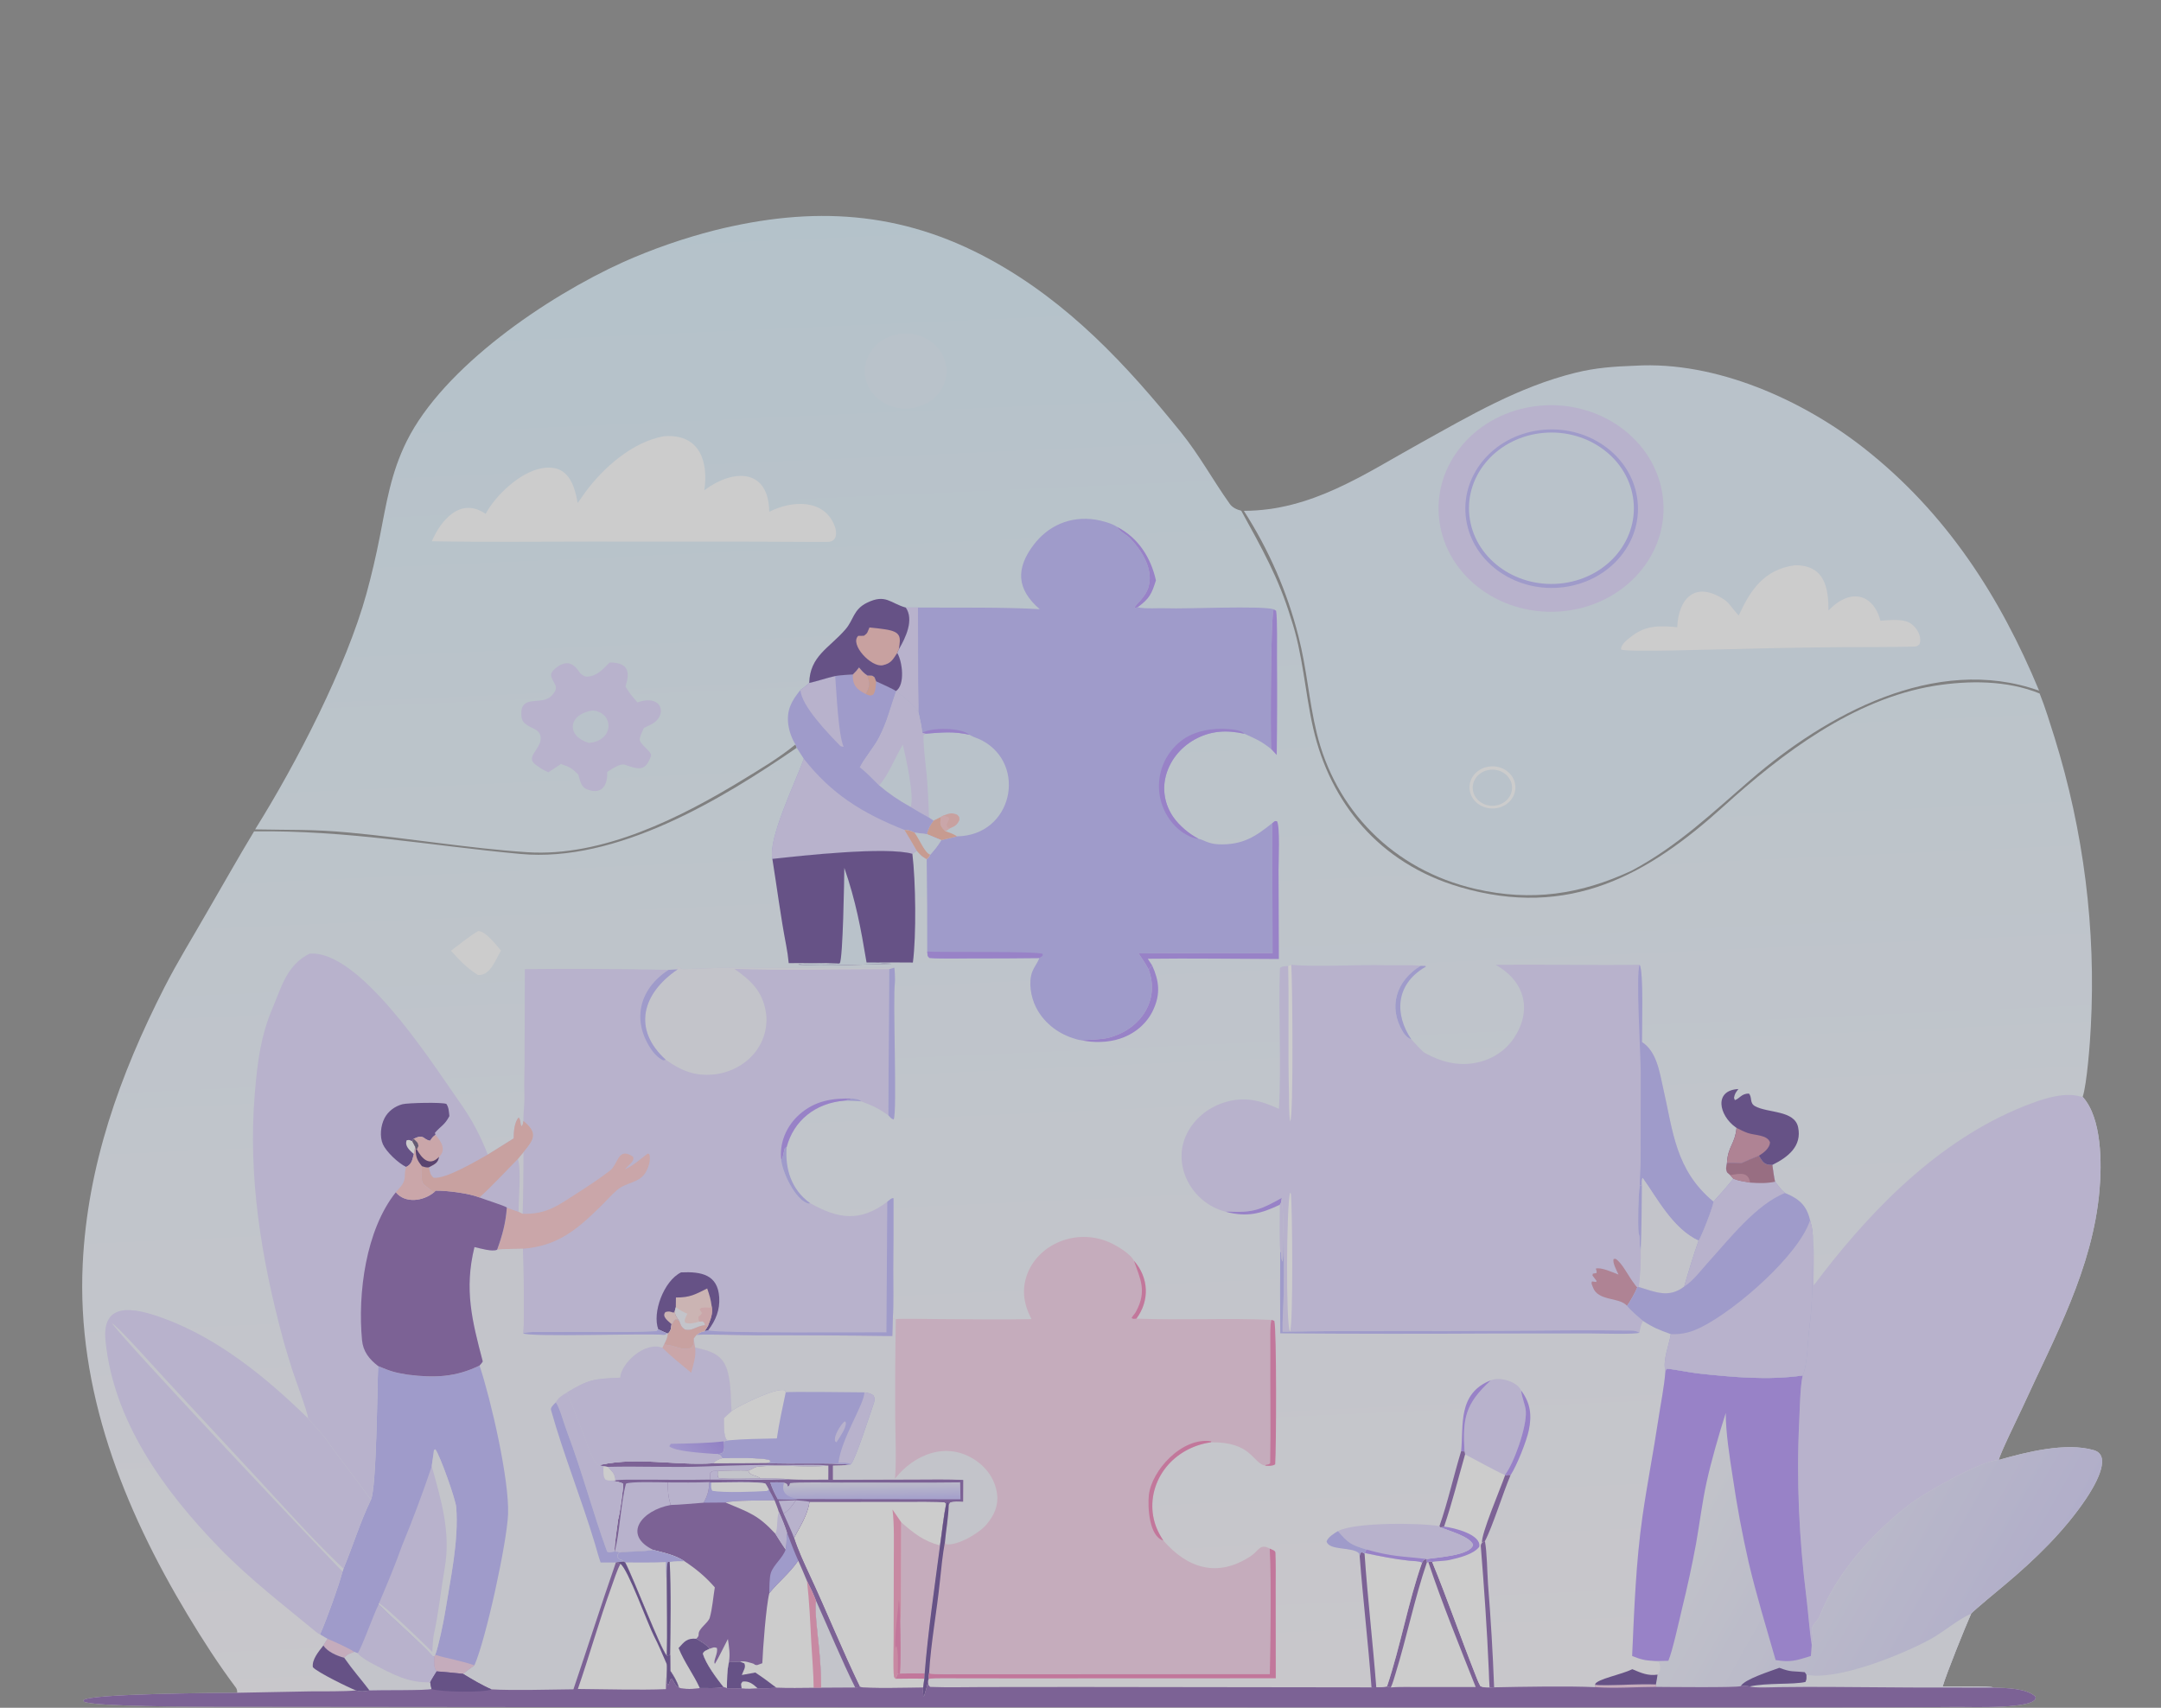 <svg width="1359" height="1074" viewBox="0 0 1359 1074" fill="none" xmlns="http://www.w3.org/2000/svg">
<rect x="0" y="0" width="1359" height="1074" fill="#808080" stroke="none"/>
<g opacity="0.6">
<path d="M160.446 521.597C186.53 479.917 217.853 419.107 230.496 373.212C233.678 361.551 236.435 349.795 238.76 337.964C242.987 316.53 245.77 297.592 255.757 277.483C278.807 231.069 343.39 186.766 392.193 164.693C410.606 156.515 429.778 149.865 449.48 144.823C511.075 129.47 566.536 132.562 622.584 163.138C672.152 190.179 708.637 229.745 742.625 271.806C754.332 286.293 762.665 301.86 773.352 316.862C775.038 319.227 777.699 320.44 780.578 321.186C793.322 344.447 804.134 363.351 811.759 388.687C819.406 411.159 820.622 435.19 825.843 458.018C836.555 504.865 867.356 542.86 917.76 557.78C986.998 578.276 1036.65 549.939 1083.9 507.152C1120.22 474.262 1165.47 439.58 1216.57 431.299C1238.09 427.851 1262.37 427.814 1282.69 436.149C1286.16 444.786 1289.13 454.578 1291.95 463.478C1310.43 522.772 1318.17 584.452 1314.85 646.05C1314.46 654.734 1312.41 682.025 1309.74 689.809C1321.94 703.146 1321.78 732.067 1320.31 748.685C1315.98 797.932 1292.31 840.391 1271.86 885.19C1269.77 889.774 1257.34 915.008 1257.01 918.147C1273.93 913.273 1299.44 906.832 1316.88 912.043C1329.15 915.71 1315.88 936.576 1311.93 942.468C1298.42 962.627 1280.11 980.472 1261.13 996.391C1258.38 998.697 1240.78 1013.22 1239.57 1014.88C1236.04 1022.8 1223.85 1052.92 1221.67 1060.67C1225.88 1060.68 1252.3 1060.25 1253.98 1061.33C1261.43 1061.59 1274.57 1061.71 1280.05 1067.01C1282.66 1075.19 1237.77 1073.43 1231.63 1073.52C1201.3 1073.79 1170.98 1073.91 1140.66 1073.87L890.435 1073.89L417.622 1073.69L134.288 1073.41C122.958 1073.3 58.966 1073.35 52.695 1070.15L52.533 1069.16C56.91 1065.11 137.432 1064.65 149.161 1064.58C149.217 1063.49 149.022 1062.26 148.347 1061.36C137.348 1046.68 127.63 1031.57 118.271 1016.04C77.2 947.873 48.213 873.713 52.02 794.835C54.992 733.256 75.043 676.567 103.393 620.948C111.559 604.928 121.192 589.417 130.133 573.757C139.878 557.022 149.763 539.424 159.775 522.851C218.388 522.049 269.603 531.702 327.169 537.046C387.85 542.678 453.571 502.898 501.057 470.278L500.235 468.189C490.341 476.407 477.9 483.797 466.854 490.537C428.45 513.968 379.077 539.085 331.462 535.948C294.869 533.536 256.48 527.017 219.495 523.588C196.274 521.435 183.182 522.073 160.446 521.597Z" fill="url(#paint0_linear_32_4546)"/>
<path d="M648.67 829.572L648.43 829.108C643.49 819.445 642.308 810.041 646.549 799.913C650.255 791.286 657.557 784.372 666.835 780.708C676.065 777.037 686.524 776.967 695.812 780.516C700.968 782.438 710.976 788.278 713.103 792.868C722.489 803.552 723.067 817.928 714.661 829.268C742.361 830.384 773.017 828.771 799.618 830.065C798.42 832.947 798.885 843.981 798.835 850.46C798.664 872.965 799.183 897.479 798.717 920.153C798.453 920.389 798.188 920.627 797.924 920.863L795.99 921.191L795.81 921.811C787.518 920.156 787.429 906.632 761.371 907.071C750.162 908.684 740.101 914.294 733.373 922.683C726.299 931.508 723.353 942.561 725.187 953.388C726.194 959.143 728.311 963.817 731.554 968.798C746.58 986.142 765.567 992.612 786.728 978.536C791.605 975.291 792.245 970.488 798.494 973.887C799.519 999.114 798.935 1027.47 798.549 1052.83L644.609 1052.92L603.682 1052.92C599.645 1052.92 587.876 1053.13 584.854 1052.53L584.307 1051.91C584.103 1053.53 583.954 1054.13 584.038 1055.78L583.71 1056.74C583.179 1060.01 582.121 1063.26 581.194 1066.46L580.689 1066.77C580.445 1064.43 580.432 1063.66 580.526 1061.3C574.973 1061.36 543.556 1062.14 540.738 1060.84C539.941 1061.01 538.612 1061.36 537.862 1061.37L516.384 1061.49L511.699 1061.5C503.902 1061.57 496.086 1061.72 488.297 1061.44C484.088 1061.71 480.776 1061.9 476.541 1061.88C472.831 1062.06 470.138 1062.3 466.418 1061.92C463.638 1061.74 459.993 1061.77 457.137 1061.71L454.943 1060.91C452.358 1061.96 443.543 1061.58 440.083 1061.61C437.77 1062.31 429.122 1062.55 426.955 1061.34C425.879 1057.64 423.753 1054.04 421.579 1050.81L421.459 1040.86L419.284 1041.23C415.367 1036.91 398.42 992.676 393.171 982.614L392.22 982.112C389.66 979.449 391.097 982.706 388.192 979.274C388.317 977.608 388.256 977.714 389.354 976.391L386.581 975.617L386.35 975.785C386.865 968.804 387.771 962.418 388.741 955.492C389.771 951.921 391.895 936.947 391.909 933.275C390.691 932.021 386.407 931.587 384.133 931.109L386.923 930.968C386.514 926.472 385.12 925.895 382.129 922.504L379.568 922.239L376.224 921.315C376.805 921.281 377.309 921.267 377.893 921.146C401.889 916.17 423.365 921.683 448.398 920.277C450.739 918.173 451.016 917.994 454.155 917.05C453.012 914.426 451.851 914.906 448.963 914.325C451.299 914.384 452.507 914.655 454.471 913.526C455.794 911.512 455.299 908.891 455.193 906.437C456.228 906.211 457.266 906.002 458.309 905.807L457.062 905.531C454.88 903.225 455.267 895.279 455.192 891.934L460.012 887.395C459.501 878.657 459.846 864.229 455.172 856.873C451.073 850.424 444.282 849.168 437.13 847.42C436.662 846.078 436.451 843.226 436.277 841.686L438.021 839.468C445.57 838.989 466.504 839.718 475.165 839.737C503.826 839.674 532.487 839.831 561.146 840.209L561.467 829.331L563.353 829.603C566.389 829.13 585.138 829.542 588.999 829.548C608.886 829.576 628.76 830.04 648.67 829.572Z" fill="#F4CAE4"/>
<path d="M454.155 917.049C460.52 917.037 479.293 916.474 484.039 918.26L484.547 919.205C484.143 919.424 483.201 919.97 482.81 920.109C497.765 920.963 521.767 919.631 534.612 921.166C530.489 921.582 527.959 921.677 523.817 921.705L523.826 930.607L575.568 930.458C585.183 930.448 596.364 930.186 605.82 930.725L605.762 944.482C603.035 944.409 599.864 944.04 597.438 944.991L596.621 946.594L596.189 944.446L595.016 945.672C593.331 954.017 592.432 963.428 591.155 971.921C587.759 997.937 583.53 1026.47 581.503 1052.43L581.299 1055.7L580.526 1061.3C574.973 1061.36 543.556 1062.14 540.738 1060.84C539.941 1061.01 538.612 1061.36 537.862 1061.37L516.384 1061.49L511.699 1061.5C503.902 1061.57 496.086 1061.72 488.297 1061.44C484.088 1061.71 480.776 1061.9 476.541 1061.88C472.831 1062.06 470.138 1062.3 466.418 1061.92C463.638 1061.74 459.993 1061.77 457.137 1061.71L454.943 1060.91C452.358 1061.96 443.543 1061.58 440.083 1061.61C437.77 1062.31 429.122 1062.55 426.955 1061.34C425.879 1057.64 423.753 1054.04 421.579 1050.8L421.459 1040.86L419.284 1041.23C415.367 1036.91 398.42 992.675 393.171 982.613L392.22 982.111C389.66 979.448 391.097 982.706 388.192 979.274C388.317 977.608 388.256 977.714 389.354 976.39L386.581 975.616L386.35 975.785C386.865 968.804 387.771 962.417 388.741 955.491C389.771 951.92 391.895 936.947 391.909 933.275C390.691 932.021 386.407 931.587 384.133 931.109L386.923 930.968C386.514 926.472 385.12 925.895 382.129 922.503L379.568 922.239L376.224 921.315C376.805 921.281 377.309 921.266 377.893 921.146C401.889 916.17 423.365 921.683 448.398 920.277C450.739 918.173 451.016 917.994 454.155 917.049Z" fill="#7A4EA4"/>
<path d="M509.089 944.451L569.001 944.415C573.586 944.423 590.356 944.191 594.152 944.836L595.016 945.672C593.33 954.016 592.432 963.428 591.155 971.921C587.759 997.937 583.529 1026.47 581.503 1052.43L581.298 1055.7L580.526 1061.3C574.973 1061.36 543.556 1062.14 540.738 1060.84C529.549 1037.72 519.78 1013.37 508.892 990.072C505.497 982.806 501.737 974.57 499.32 967.08C503.331 959.69 507.867 952.614 509.089 944.451Z" fill="white"/>
<path d="M566.74 957.341C574.325 963.994 580.764 969.208 591.156 971.921C587.759 997.937 583.53 1026.47 581.503 1052.43C576.315 1052.35 571.126 1052.36 565.938 1052.48C566.611 1045.17 566.25 1027.73 566.128 1020.14C566.794 1015.41 566.603 1003.11 566.629 997.879L566.74 957.341Z" fill="#F4CAE4"/>
<path d="M562.191 1054.49C561.534 1048.58 561.968 1037.46 561.99 1031.03L562.086 981.068C562.089 971.479 562.482 958.633 561.264 949.335L566.741 957.341L566.629 997.879C566.604 1003.11 566.795 1015.41 566.129 1020.14C566.251 1027.73 566.612 1045.17 565.939 1052.48L564.621 1052.5L563.235 1055.77C562.502 1055.26 562.924 1055.63 562.191 1054.49Z" fill="#F88FB9"/>
<path d="M562.984 1036.35C562.675 1026.46 564.558 1016.1 565.224 1005.97C565.879 1009.15 565.836 1016.28 566.128 1020.14C566.25 1027.73 566.611 1045.17 565.938 1052.48L564.621 1052.5C564.643 1049.15 565.065 1037.55 563.706 1035.24L562.984 1036.35Z" fill="#EE72AD"/>
<path d="M565.939 1052.48C571.127 1052.36 576.316 1052.35 581.504 1052.43L581.3 1055.7C575.277 1055.64 569.256 1055.67 563.234 1055.77L564.621 1052.5L565.939 1052.48Z" fill="#EE72AD"/>
<path d="M454.155 917.049C460.52 917.037 479.293 916.474 484.039 918.26L484.547 919.205C484.143 919.424 483.201 919.97 482.81 920.109C497.765 920.963 521.767 919.631 534.612 921.166C530.489 921.582 527.959 921.677 523.817 921.705L523.826 930.607L575.568 930.458C585.183 930.448 596.364 930.186 605.82 930.725L605.762 944.482C603.035 944.409 599.864 944.04 597.438 944.991L596.621 946.594L596.189 944.446L595.016 945.672L594.152 944.836C590.356 944.191 573.587 944.423 569.001 944.415L509.09 944.451C507.867 952.614 503.331 959.69 499.321 967.08C501.737 974.57 505.497 982.806 508.892 990.072C519.78 1013.37 529.549 1037.72 540.738 1060.84C539.941 1061.01 538.612 1061.36 537.862 1061.37L516.384 1061.49C516.357 1051.72 515.798 1044.09 514.856 1034.49C514.181 1027.61 512.199 1012.63 513.123 1006.56C511.339 1001.96 509.771 998.747 507.512 994.3C505.828 990.103 503.817 985.688 502.005 981.509C499.436 975.827 497.181 969.725 494.918 963.912C493.814 960.199 491.413 954.344 489.759 950.788C489.132 948.533 488.001 945.827 487.145 943.589C481.056 943.644 461.079 943.434 456.301 944.939L442.481 945.042C436.243 945.482 427.875 946.347 421.787 946.481C403.689 949.708 391.08 965.199 410.89 974.763C403.108 975.985 396.696 975.499 389.354 976.39L386.581 975.616L386.35 975.785C386.865 968.804 387.771 962.417 388.741 955.491C389.771 951.92 391.895 936.947 391.909 933.275C390.691 932.021 386.407 931.587 384.133 931.109L386.923 930.968C386.514 926.472 385.12 925.895 382.129 922.503L379.568 922.239L376.224 921.315C376.805 921.281 377.309 921.266 377.893 921.146C401.889 916.17 423.365 921.683 448.398 920.277C450.739 918.173 451.016 917.994 454.155 917.049Z" fill="#7A4EA4"/>
<path d="M386.581 975.617C389.683 964.956 390.333 945.246 393.655 933.113C395.724 931.589 415.72 932.251 419.886 932.287C420.044 938.072 420.069 940.801 421.788 946.481C403.689 949.709 391.08 965.199 410.89 974.764C403.108 975.985 396.697 975.5 389.355 976.391L386.581 975.617Z" fill="#DDD4FF"/>
<path d="M382.13 922.504C401.888 921.972 423.003 923.008 442.75 922.254C461.102 921.552 478.777 921.086 497.159 921.314C503.703 921.396 514.837 920.928 520.946 921.683C506.469 923.186 490.539 920.624 476.016 922.486C474.574 922.672 472.296 924.239 470.758 924.82C465.265 924.669 456.907 924.753 451.346 925.106C448.296 925.219 448.463 924.73 446.731 926.166C446.609 927.9 446.547 928.748 446.64 930.514C431.291 930.852 415.834 930.497 400.476 930.583C395.845 930.609 391.529 930.412 386.924 930.968C386.515 926.472 385.12 925.895 382.13 922.504Z" fill="#DDD4FF"/>
<path d="M513.123 1006.56C521.031 1024.08 529.4 1044.38 537.862 1061.37L516.384 1061.49C516.357 1051.72 515.798 1044.09 514.856 1034.49C514.181 1027.61 512.199 1012.63 513.123 1006.56Z" fill="#F0F2FB"/>
<path d="M446.062 932.096L447.196 932.375C452.161 932.33 478.914 931.544 481.401 933.076C482.204 934.373 482.873 935.409 483.526 936.79C484.816 939.017 486.024 941.286 487.146 943.589C481.057 943.644 461.08 943.434 456.302 944.939L442.482 945.042C445.035 940.538 445.908 937.057 446.062 932.096Z" fill="#B4ADFC"/>
<path d="M447.196 932.376C452.161 932.331 478.914 931.545 481.401 933.076C482.204 934.373 482.873 935.409 483.526 936.79L482.41 937.657C474.482 938.184 455.482 938.874 447.995 937.579C446.919 936.009 447.285 934.562 447.196 932.376Z" fill="white"/>
<path d="M470.758 924.82C472.296 924.239 474.573 922.672 476.016 922.487C490.539 920.624 506.469 923.186 520.945 921.683L520.911 930.566C514.036 930.525 503.261 930.786 496.712 930.388C493.757 929.786 482.097 929.836 478.315 929.801C475.09 927.399 471.066 928.056 470.758 924.82Z" fill="white"/>
<path d="M419.886 932.286C428.342 932.297 437.692 932.462 446.061 932.096C445.907 937.057 445.034 940.538 442.482 945.042C436.243 945.482 427.875 946.347 421.788 946.481C420.069 940.8 420.044 938.072 419.886 932.286Z" fill="#DDD4FF"/>
<path d="M500.553 943.504C502.985 943.736 506.823 943.984 509.09 944.451C507.868 952.614 503.332 959.69 499.321 967.081C498.575 964.586 494.108 955.047 492.79 951.922C496.684 949.343 497.86 947.169 500.553 943.504Z" fill="#DDD4FF"/>
<path d="M451.346 925.105C456.907 924.753 465.265 924.669 470.758 924.82C471.066 928.056 475.09 927.399 478.315 929.801C470.96 929.765 458.778 930.33 451.99 929.606C450.956 928.096 451.363 927.235 451.346 925.105Z" fill="#F0F2FB"/>
<path d="M454.156 917.049C460.521 917.037 479.293 916.474 484.039 918.26L484.547 919.205C484.144 919.424 483.202 919.97 482.81 920.109C471.34 920.243 459.869 920.299 448.398 920.277C450.74 918.173 451.017 917.994 454.156 917.049Z" fill="white"/>
<path d="M446.639 930.515C446.547 928.749 446.609 927.9 446.731 926.166C448.463 924.73 448.296 925.219 451.346 925.106C451.363 927.235 450.955 928.097 451.989 929.607C458.778 930.331 470.959 929.765 478.314 929.802C482.097 929.836 493.757 929.786 496.711 930.388C480.845 930.889 462.645 930.508 446.639 930.515Z" fill="#DDD4FF"/>
<path d="M489.692 943.922L500.552 943.504C497.86 947.169 496.684 949.343 492.79 951.922L489.692 943.922Z" fill="#DDD4FF"/>
<path d="M484.408 932.309C487.78 932.177 489.734 932.207 493.101 932.426C497.079 933.501 493.977 935.52 496.213 934.419L496.891 932.737C500.729 931.958 523.58 932.402 528.878 932.368C553.764 932.206 578.942 932.621 603.824 932.248L604.021 942.898L501.393 942.738C497.607 943.137 492.979 942.874 489.104 942.782C486.81 938.562 485.988 936.787 484.408 932.309Z" fill="url(#paint1_linear_32_4546)"/>
<path d="M484.408 932.309C487.78 932.177 489.734 932.207 493.101 932.426C490.939 939.017 495.258 941.45 501.393 942.738C497.607 943.137 492.979 942.874 489.104 942.782C486.81 938.562 485.988 936.787 484.408 932.309Z" fill="#B4ADFC"/>
<path d="M410.891 974.764C417.825 976.599 424.539 977.982 430.478 981.857C437.816 986.713 443.865 991.755 449.523 998.292C448.518 1004.38 447.98 1011.69 446.335 1017.4C445.416 1020.59 439.128 1024.29 439.37 1027.78C439.456 1029.02 438.762 1029.62 437.919 1030.61C440.911 1032.43 444.229 1034.16 446.218 1036.9C443.893 1038.12 443.001 1038.07 442.025 1039.87C443.775 1046.35 450.73 1055.52 454.944 1060.91C452.359 1061.96 443.544 1061.58 440.084 1061.61C437.771 1062.31 429.123 1062.55 426.956 1061.34C425.879 1057.64 423.753 1054.04 421.579 1050.81L421.46 1040.86L419.285 1041.23C415.367 1036.91 398.421 992.676 393.172 982.614L392.22 982.112C389.66 979.449 391.098 982.706 388.192 979.274C388.317 977.608 388.256 977.714 389.355 976.391C396.697 975.5 403.108 975.985 410.891 974.764Z" fill="white"/>
<path d="M410.891 974.764C417.825 976.599 424.539 977.982 430.478 981.857C426.927 981.843 424.68 981.73 421.149 982.304L420.086 982.21C419.033 983.802 419.31 991.753 419.27 994.187C419.313 1009.49 419.688 1026.03 419.285 1041.23C415.367 1036.91 398.421 992.676 393.172 982.614L392.22 982.112C389.66 979.449 391.098 982.706 388.192 979.274C388.317 977.608 388.256 977.714 389.355 976.391C396.697 975.5 403.108 975.985 410.891 974.764Z" fill="white"/>
<path d="M410.891 974.764C417.825 976.599 424.539 977.982 430.478 981.857C426.927 981.843 424.68 981.73 421.149 982.304L420.086 982.21C419.033 983.802 419.31 991.753 419.27 994.187C418.807 991.095 418.859 985.645 418.792 982.361C410.952 982.811 401.188 982.614 393.172 982.614L392.22 982.112C389.66 979.449 391.098 982.706 388.192 979.274C388.317 977.608 388.256 977.714 389.355 976.391C396.697 975.5 403.108 975.985 410.891 974.764Z" fill="#B4ADFC"/>
<path d="M426.743 1036.46C430.381 1032.41 431.989 1030.13 437.919 1030.61C440.91 1032.43 444.228 1034.16 446.218 1036.9C443.893 1038.12 443.001 1038.07 442.025 1039.87C443.774 1046.35 450.73 1055.52 454.944 1060.91C452.358 1061.96 443.544 1061.58 440.084 1061.61C436.194 1052.97 430.518 1045.76 426.743 1036.46Z" fill="#55348B"/>
<path d="M419.27 994.187C419.31 991.753 419.032 983.802 420.086 982.21L421.149 982.304C422.113 999.041 421.693 1023.81 421.46 1040.86L419.285 1041.23C419.688 1026.03 419.312 1009.49 419.27 994.187Z" fill="#55348B"/>
<path d="M483.809 1001.93C489.941 994.396 495.957 990.05 502.006 981.509C503.818 985.688 505.828 990.103 507.512 994.3C509.771 998.747 511.34 1001.96 513.123 1006.56C512.2 1012.63 514.181 1027.61 514.857 1034.49C515.799 1044.09 516.358 1051.72 516.384 1061.49L511.699 1061.5C503.902 1061.57 496.087 1061.72 488.298 1061.44C484.088 1061.71 480.777 1061.9 476.542 1061.88C472.831 1062.06 470.138 1062.3 466.418 1061.92C463.638 1061.74 459.994 1061.77 457.138 1061.71C457.193 1056.26 457.158 1050.64 458.405 1045.3L465.353 1045.02C468.023 1044.27 472.031 1045.72 474.676 1046.58L474.04 1046.73C476.425 1047.58 476.182 1047.07 479.406 1045.99C479.742 1036.88 481.791 1009.79 483.809 1001.93Z" fill="white"/>
<path d="M465.353 1045.02L468.123 1046.12C469.19 1048.8 467.574 1050.36 466.502 1053.4L474.991 1051.85C479.73 1054.93 483.836 1058.06 488.298 1061.44C484.088 1061.71 480.777 1061.9 476.542 1061.88C472.831 1062.06 470.138 1062.3 466.418 1061.92C463.638 1061.74 459.994 1061.77 457.138 1061.71C457.193 1056.27 457.158 1050.64 458.405 1045.3L465.353 1045.02Z" fill="#55348B"/>
<path d="M466.419 1061.92C466.093 1059.04 465.577 1059.31 466.952 1057.56C471.008 1056.9 473.873 1059.33 476.542 1061.88C472.831 1062.06 470.139 1062.3 466.419 1061.92Z" fill="white"/>
<path d="M507.513 994.3C509.772 998.747 511.34 1001.96 513.124 1006.56C512.2 1012.63 514.182 1027.61 514.857 1034.49C515.799 1044.09 516.358 1051.72 516.385 1061.49L511.7 1061.5C511.655 1052.63 510.663 1041.93 510.198 1032.9C509.55 1020.3 508.963 1006.78 507.513 994.3Z" fill="#F88FB9"/>
<path d="M487.145 943.589C488.001 945.827 489.132 948.534 489.758 950.788C491.413 954.345 493.814 960.199 494.918 963.912C494.695 967.009 494.505 971.514 494.077 974.475C491.993 971.592 489.574 967.596 487.602 964.552C476.679 952.783 471.583 951.377 456.301 944.94C461.079 943.434 481.056 943.644 487.145 943.589Z" fill="white"/>
<path d="M489.759 950.788C491.414 954.344 493.815 960.199 494.919 963.912C494.696 967.008 494.506 971.514 494.078 974.474C491.994 971.592 489.575 967.596 487.603 964.551C489.295 961.436 488.236 955.525 489.759 950.788Z" fill="#DDD4FF"/>
<path d="M446.218 1036.9C448.884 1036.1 448.612 1035.73 450.785 1036.34C451.875 1039.6 448.159 1044.71 449.58 1046.37C452.106 1042.29 455.319 1035.36 457.759 1030.75C458.474 1036.01 459.273 1040.03 458.405 1045.3C457.158 1050.64 457.193 1056.27 457.138 1061.71L454.944 1060.91C450.73 1055.52 443.775 1046.35 442.025 1039.87C443.001 1038.07 443.893 1038.12 446.218 1036.9Z" fill="white"/>
<path d="M494.919 963.912C497.182 969.725 499.437 975.827 502.006 981.509C495.957 990.05 489.941 994.396 483.81 1001.93C483.819 998.692 483.825 992.014 484.79 989.118C486.453 984.127 492.335 979.722 494.078 974.475C494.506 971.514 494.696 967.008 494.919 963.912Z" fill="#B4ADFC"/>
<path d="M561.467 829.331L563.353 829.603C562.983 850.133 562.859 870.664 562.982 891.196C563.064 902.75 563.824 919.012 562.801 929.993C574.728 914.714 595.529 905.903 613.876 918.627C621.172 923.641 625.922 931.173 627.027 939.478C627.964 946.911 625.247 952.977 620.325 958.81C615.907 964.047 602.342 972.258 595.018 971.166C594.593 970.491 594.422 970.397 594.25 969.67C594.951 962.013 596.419 954.274 596.621 946.595L597.438 944.991C599.864 944.04 603.035 944.409 605.762 944.483L605.821 930.725C596.365 930.187 585.183 930.449 575.568 930.458L523.827 930.607L523.817 921.705C527.959 921.677 530.489 921.582 534.612 921.167C521.767 919.631 497.765 920.963 482.81 920.109C483.201 919.97 484.144 919.424 484.547 919.206L484.039 918.26C479.293 916.474 460.52 917.037 454.155 917.05C453.013 914.426 451.851 914.906 448.964 914.325C451.299 914.384 452.507 914.655 454.471 913.526C455.794 911.512 455.299 908.891 455.193 906.437C456.228 906.211 457.266 906.002 458.309 905.807L457.062 905.531C454.88 903.225 455.267 895.279 455.192 891.934L460.012 887.395C459.501 878.657 459.846 864.229 455.172 856.873C451.074 850.424 444.283 849.168 437.131 847.42C436.662 846.078 436.451 843.226 436.277 841.686L438.021 839.468C445.57 838.989 466.504 839.718 475.165 839.737C503.827 839.674 532.488 839.831 561.146 840.209L561.467 829.331Z" fill="#F0F2FB"/>
<path d="M460.012 887.395C461.369 886.49 462.768 885.641 464.206 884.85C469.663 881.892 487.658 872.89 493.468 874.309L494.124 875.638C495.498 875.033 538.104 875.667 543.596 875.652C546.443 876.127 546.897 876.063 549.206 877.513C550.492 879.588 549.989 881.184 549.169 883.509C547.097 889.369 538.074 917.691 535.148 920.852L534.613 921.167C521.767 919.631 497.766 920.963 482.81 920.109C483.202 919.97 484.144 919.424 484.547 919.206L484.039 918.26C479.293 916.474 460.521 917.038 454.156 917.05C453.013 914.426 451.852 914.906 448.964 914.325C451.3 914.384 452.507 914.655 454.472 913.526C455.795 911.512 455.3 908.891 455.194 906.437C456.229 906.211 457.267 906.002 458.31 905.807L457.062 905.531C454.88 903.225 455.268 895.279 455.192 891.934L460.012 887.395Z" fill="#B4ADFC"/>
<path d="M460.012 887.395C461.368 886.49 462.767 885.641 464.205 884.85C469.663 881.892 487.657 872.89 493.468 874.309L494.123 875.638C492.113 885.212 489.923 894.979 488.544 904.629C478.62 904.846 468.139 904.92 458.309 905.807L457.061 905.531C454.88 903.225 455.267 895.279 455.191 891.934L460.012 887.395Z" fill="white"/>
<path d="M543.596 875.652C546.442 876.126 546.896 876.063 549.206 877.513C550.492 879.588 549.989 881.184 549.168 883.508C547.097 889.369 538.073 917.691 535.147 920.852C532.806 919.703 529.999 919.975 527.271 919.95C529.126 904.549 543.414 883.349 543.596 875.652Z" fill="#DDD4FF"/>
<path d="M531.229 893.808L531.974 894.629C532.112 898.344 528.121 903.791 526.031 907.064L525.163 906.39C524.214 903.014 528.493 896.182 531.229 893.808Z" fill="#DDD4FF"/>
<path d="M595.017 945.672L596.19 944.446L596.621 946.595C596.419 954.274 594.952 962.013 594.251 969.671C592.831 977.365 591.895 986.504 591.099 994.326C589.171 1013.24 585.435 1033.03 584.308 1051.91C584.104 1053.53 583.955 1054.13 584.039 1055.78L583.711 1056.74C583.18 1060.01 582.122 1063.26 581.194 1066.46L580.69 1066.77C580.446 1064.43 580.433 1063.66 580.527 1061.3L581.299 1055.7L581.504 1052.43C583.53 1026.47 587.76 997.937 591.156 971.922C592.433 963.428 593.331 954.017 595.017 945.672Z" fill="#55348B"/>
<path d="M731.555 968.798C722.657 966.299 721.658 947.787 722.485 940.246C724.164 924.951 743.253 903.486 761.828 906.435L761.372 907.07C750.162 908.684 740.101 914.294 733.373 922.682C726.299 931.507 723.353 942.56 725.187 953.388C726.194 959.143 728.311 963.816 731.555 968.798Z" fill="#EE72AD"/>
<path d="M713.103 792.868C722.489 803.552 723.067 817.928 714.661 829.268C712.428 829.397 713.258 829.717 711.607 828.917C712.551 827.148 713.562 826.436 714.377 824.926C721.456 811.808 717.038 804.353 713.103 792.868Z" fill="#EE72AD"/>
<path d="M940.518 606.751C970.725 606.438 1000.99 607.144 1031.09 606.752C1033.73 610.584 1032.49 648.128 1032.58 655.327C1041.98 661.463 1043.6 674.264 1045.85 684.046C1052.18 711.606 1053.46 735.618 1077.52 755.719C1077.8 757.919 1069.72 778.313 1068.2 780.246C1065.04 789.142 1061.79 799.971 1059.15 809.104C1049.49 816.565 1041.12 812.57 1030.39 809.329L1029.66 809.574C1028.59 812.368 1025.04 818.819 1023.19 821.218C1025.4 824.204 1030.23 828.146 1033.25 830.726C1032.04 832.905 1031.34 835.686 1031.02 838.124C1029.2 837.102 1027.83 836.792 1025.7 836.766C999.07 836.444 972.4 836.746 945.763 836.946C899.421 837.295 852.903 836.649 806.581 837.547C806.404 829.787 807.084 822.14 807.263 814.38C807.456 800.48 807.397 786.579 807.088 772.682C807.202 768.138 806.546 757.891 806.068 753.325C793.332 760.515 788.022 762.801 772.645 761.987C771.872 761.946 771.723 761.994 770.851 762.067C748.986 756.486 736.601 732.133 746.516 712.767C751.092 703.676 759.487 696.678 769.781 693.373C782.749 689.257 792.788 692.12 804.282 697.347C805.913 669.032 803.847 637.421 804.906 608.838C806.506 607.452 807.366 607.835 810.102 607.521L812.056 606.757C829.81 608.312 853.818 606.445 872.158 607.036C877.379 607.205 888.614 606.685 893.347 607.417C877.909 616.942 872.861 633.455 882.342 649.03C883.586 651.072 885.246 652.752 887.561 653.64C889.2 655.412 894.363 661.282 896.162 662.27C906.155 667.763 916.873 670.662 928.388 668.343C938.169 666.391 946.665 660.871 951.927 653.051C963.399 636.065 959.678 617.466 940.518 606.751Z" fill="#DDD4FF"/>
<path d="M1031.09 606.752C1033.73 610.584 1032.49 648.128 1032.58 655.327C1041.98 661.463 1043.6 674.264 1045.85 684.046C1052.18 711.606 1053.46 735.618 1077.52 755.719C1077.81 757.919 1069.72 778.313 1068.2 780.246C1051.78 772.602 1041.95 753.156 1032.98 740.734C1032.36 741.926 1032.57 743.846 1032.55 745.327L1031.18 745.802C1031.17 741.231 1031.71 736.052 1031.75 731.266L1031.81 673.936C1031.77 662.821 1028.72 613.074 1031.09 606.752Z" fill="#B4ADFC"/>
<path d="M1032.55 745.327C1032.56 743.846 1032.36 741.927 1032.98 740.735C1041.95 753.156 1051.78 772.603 1068.2 780.247C1065.04 789.142 1061.79 799.971 1059.15 809.104C1049.49 816.565 1041.12 812.57 1030.39 809.33C1031.48 804.232 1031.98 791.516 1031.79 786.338C1030.62 782.671 1031.72 779.858 1030.48 775.442C1029.91 769.167 1030.3 751.818 1031.18 745.802L1032.55 745.327Z" fill="#F0F2FB"/>
<path d="M1031.18 745.802L1032.55 745.326C1032.39 758.894 1032.4 772.808 1031.79 786.337C1030.62 782.67 1031.72 779.857 1030.48 775.442C1029.91 769.166 1030.3 751.817 1031.18 745.802Z" fill="#B4ADFC"/>
<path d="M1017.86 801.58C1016.69 799.087 1013.94 794.039 1014.77 791.795L1015.95 791.644C1020.08 794.08 1024.1 802.727 1027.77 807.348L1028.31 808.012L1029.66 809.574C1028.59 812.368 1025.04 818.819 1023.19 821.218C1018.28 815.516 1004.83 818.599 1001.67 809.391C1001.2 808.019 1000.5 807.145 1001.17 805.885L1003.68 806.217L1004.11 805.646L1001.46 802.151L1001.69 801.002L1004.04 800.598C1004.12 799.156 1004.05 799.18 1003.58 797.815C1006.91 796.808 1014.22 800.204 1017.86 801.58Z" fill="#CE85A1"/>
<path d="M810.103 607.521L812.057 606.757C812.746 615.927 813.565 702.668 811.349 705.297C810.456 699.709 810.733 692.791 810.59 687.08C809.926 660.609 810.702 633.979 810.103 607.521Z" fill="white"/>
<path d="M1028.31 808.012C1028.88 799.306 1029.5 783.176 1030.48 775.442C1031.72 779.857 1030.62 782.67 1031.79 786.337C1031.98 791.516 1031.49 804.231 1030.39 809.329L1029.66 809.574L1028.31 808.012Z" fill="#DDD4FF"/>
<path d="M811.283 750.065L811.842 750.802C812.705 759.488 813.367 832.985 811.237 837.448C808.553 833.378 809.035 757.826 811.283 750.065Z" fill="white"/>
<path d="M653.87 383.118C639.189 370.485 638.766 357.509 650.035 342.639C659.041 330.755 672.838 324.362 688.825 326.782C692.575 327.349 699.246 329.131 702.277 331.237C704.436 334.606 708.575 336.215 711.101 338.938C718.134 346.515 724.814 357.317 722.635 367.585C721.32 375.526 713.011 380.776 713.601 382.308L715.43 381.928C720.205 383.042 729.457 382.331 733.921 382.539C744.902 383.048 793.642 380.745 801.017 383.193C799.006 386.724 798.965 462.656 799.344 471.025C792.989 465.983 790.226 464.91 782.617 461.467C771.432 458.962 761.338 459.484 751.21 465.114C741.99 470.311 735.444 478.702 733.049 488.391C730.874 497.168 732.631 506.381 737.929 513.956C741.536 519.14 747.915 524.602 753.789 527.537C756.764 528.042 759.716 530.739 766.415 530.986C781.448 531.541 789.655 526.061 800.1 517.657L800.256 599.472C772.22 599.635 743.992 599.268 716.017 599.57C718.224 602.884 720.629 606.26 722.363 609.789C729.398 628.67 717.794 647.087 697.414 652.573C692.878 653.795 684.849 653.902 679.94 654.209C678.258 654.06 676.263 653.392 674.623 652.856C664.319 649.485 655.943 642.424 651.404 633.285C648.311 627.049 646.635 617.716 649.191 611.054C650.251 608.29 652.348 605.68 653.334 603.21L653.609 602.499C639.188 602.67 624.766 602.741 610.344 602.711C602.983 602.722 591.463 603.025 584.47 602.439C582.962 600.928 583.44 600.981 583.115 598.443C583.172 579.08 583.059 559.718 582.774 540.357C584.141 539.06 584.196 539.133 584.974 537.51C588.169 533.894 589.384 532.377 591.935 528.373L582.853 524.611C583.883 520.846 584.744 519.299 587.062 516.115L584.203 514.194C580.292 512.041 576.435 509.803 572.638 507.482C565.538 503.629 558.905 499.093 552.85 493.948C549.486 490.627 544.322 485.198 540.637 482.522C542.808 477.663 549.583 469.604 552.466 464.085C557.703 454.06 559.712 445.101 563.298 434.9L563.434 434.611C569.316 430.717 567.522 416.048 564.256 410.619C564.321 410.112 564.978 408.903 565.235 408.361C569.623 400.972 574.9 389.733 569.624 382.095L577.302 382.06C600.608 382.261 631.27 381.723 653.87 383.118Z" fill="#B4ADFC"/>
<path d="M563.298 434.9C566.17 436.064 576.722 445.691 577.654 448.316C578.699 452.878 579.465 456.2 579.976 460.818L582.21 461.397C592.344 460.646 599.679 459.793 609.703 462.111L610.483 462.552C612.742 463.804 615.414 464.502 617.727 465.744C646.052 480.939 636.834 525.393 601.89 525.978L591.935 528.373L582.853 524.611C583.883 520.846 584.744 519.299 587.062 516.115L584.203 514.194C580.292 512.041 576.435 509.803 572.638 507.482C565.538 503.629 558.905 499.093 552.85 493.948C549.486 490.627 544.322 485.198 540.637 482.522C542.808 477.663 549.583 469.604 552.466 464.085C557.703 454.06 559.712 445.101 563.298 434.9Z" fill="#E0EEFC"/>
<path d="M563.298 434.9C566.17 436.064 576.722 445.691 577.654 448.316C578.699 452.878 579.465 456.2 579.976 460.818L582.21 461.397C580.998 462.262 580.733 462.065 580.742 463.289C580.803 470.853 582.044 479.869 582.756 487.344C583.513 496.28 583.995 505.233 584.203 514.194C580.292 512.041 576.435 509.803 572.638 507.482C565.538 503.629 558.905 499.093 552.85 493.948C549.486 490.627 544.322 485.198 540.637 482.522C542.808 477.663 549.583 469.604 552.466 464.085C557.703 454.06 559.712 445.101 563.298 434.9Z" fill="#DDD4FF"/>
<path d="M567.783 468.312C569.578 476.02 575.249 501.337 572.637 507.482C565.537 503.629 558.904 499.092 552.85 493.948C558.58 487.89 562.978 475.985 567.783 468.312Z" fill="#E0EEFC"/>
<path d="M591.819 513.706C591.36 516.848 590.774 518.418 592.955 520.997C593.456 521.585 593.975 522.16 594.509 522.723C597.399 523.771 599.33 524.316 601.889 525.978L591.934 528.373L582.853 524.611C583.882 520.846 584.744 519.3 587.061 516.115L591.819 513.706Z" fill="#F7AD9B"/>
<path d="M593.293 512.887C597.016 511.555 598.319 510.888 601.96 512.348C603.64 514.288 603.191 513.213 603.356 515.687C602.001 518.727 600.624 519.623 597.35 520.927L594.509 522.723C593.975 522.16 593.457 521.585 592.955 520.998C590.774 518.419 591.36 516.848 591.819 513.706L593.293 512.887Z" fill="#F8B7B5"/>
<path d="M593.293 512.887L596.237 513.65L596.973 514.9C596.404 516.503 596.131 517.09 595.334 518.614L595.701 520.114L597.35 520.927L594.509 522.723C593.975 522.16 593.457 521.585 592.955 520.997C590.774 518.419 591.36 516.848 591.819 513.706L593.293 512.887Z" fill="#FBC0C4"/>
<path d="M569.623 382.095L577.301 382.06L577.406 428.872C577.43 434.844 577.846 442.61 577.653 448.316C576.721 445.691 566.169 436.064 563.297 434.9L563.434 434.611C569.316 430.717 567.521 416.048 564.255 410.619C564.32 410.112 564.977 408.903 565.235 408.362C569.622 400.972 574.899 389.733 569.623 382.095Z" fill="#DDD4FF"/>
<path d="M753.789 527.537C748.787 527.263 742.679 523.235 739.327 519.829C724.214 504.47 725.504 479.588 742.649 466.029C750.731 459.64 762.612 457.609 772.976 458.552C775.897 458.818 780.6 459.259 782.617 461.468C771.432 458.962 761.338 459.485 751.21 465.114C741.991 470.311 735.444 478.702 733.05 488.391C730.875 497.169 732.632 506.381 737.93 513.957C741.537 519.14 747.915 524.603 753.789 527.537Z" fill="#A884F7"/>
<path d="M583.114 598.443C592.986 598.979 652.462 598.073 655.805 599.932L655.635 601.147L653.608 602.499C639.188 602.67 624.765 602.741 610.343 602.711C602.983 602.722 591.462 603.025 584.469 602.439C582.962 600.928 583.439 600.981 583.114 598.443Z" fill="#A884F7"/>
<path d="M579.976 460.818C586.269 457.332 604.424 457.541 609.702 462.111C599.678 459.793 592.343 460.646 582.209 461.397L579.976 460.818Z" fill="#A884F7"/>
<path d="M426.097 609.665L426.457 609.22L425.447 608.487L426.695 608.003C427.8 608.887 428.488 609.483 430.003 609.464C439.68 609.337 449.43 608.645 459.12 608.632L540.902 608.833C543.291 608.827 561.619 608.27 562.439 608.586L559.213 609.515L558.641 701.369C552.057 696.82 549.141 695.48 541.465 692.617L541.331 692.284C539.406 691.114 538.808 691.291 536.408 690.897L531.275 692.198C512.639 693.609 498.991 704.914 494.667 721.572L493.577 721.961C493 724.297 492.381 726.653 491.935 729.01L491.22 728.749C491.48 736.264 500.27 755.322 508.697 756.977L509.491 756.673C527.165 766.625 540.871 768.725 557.989 755.796C559.543 754.627 560.426 753.439 561.884 753.556C561.933 768.465 561.885 783.373 561.741 798.282C561.72 807.951 562.055 819.809 561.467 829.331L561.146 840.209C532.488 839.831 503.827 839.674 475.166 839.737C466.505 839.718 445.57 838.989 438.021 839.468C439.907 838.266 440.722 837.519 442.999 837.215C443.865 836.016 444.559 834.844 445.333 833.596L443.322 833.408C437.417 834.048 435.234 837.498 430.523 836.022C428.32 834.495 428.102 833.088 427.075 830.592L425.096 829.635C423.088 830.85 424.287 831.158 422.354 832.81C422.007 835.275 422.086 836.883 420.104 838.621L419.575 838.567C417.701 837.837 415.827 836.902 414.005 836.043C413.577 836.416 413.148 836.789 412.719 837.161C391.348 838.06 368.744 837.347 347.385 837.629C341.581 837.705 332.063 837.302 328.906 838.467C329.928 825.13 328.985 799.483 328.841 785.345C323.442 785.427 317.989 785.423 312.624 785.937C315.917 776.962 318.088 768.797 318.731 759.358C316.701 758.083 305.33 754.554 301.54 753.082C309.139 746.211 318.367 736.348 325.672 728.863L329.226 724.557C336.063 716.318 338.362 712.428 329.139 704.918C329.076 699.528 330.039 693.682 329.775 687.949C329.495 681.885 329.845 675.133 329.875 669.006L330.054 609.488C358.387 609.151 392.2 609.341 420.51 609.934L426.097 609.665Z" fill="#DDD4FF"/>
<path d="M426.097 609.665L426.457 609.22L425.447 608.487L426.696 608.003C427.8 608.887 428.489 609.483 430.003 609.464C439.681 609.337 449.43 608.645 459.121 608.632L540.902 608.833C543.291 608.827 561.619 608.27 562.439 608.586L559.213 609.515C528.298 609.516 492.191 610.49 461.874 609.332C472.526 616.82 479.451 623.438 481.625 636.49C483.114 645.428 480.332 655.405 474.238 662.549C468.063 669.914 458.899 674.663 448.842 675.714C436.688 676.955 428.059 673.112 418.667 666.477C397.611 647.318 403.771 624.87 426.097 609.665Z" fill="#F0F2FB"/>
<path d="M392.931 735.425C398.643 732.888 402.42 729.124 407.325 725.464L408.33 725.851C409.34 728.971 408.106 733.479 406.516 736.403C402.72 744.181 394.025 743.162 387.907 748.537C384.208 751.787 381.089 755.41 377.559 758.863C362.825 773.276 350.721 783.61 328.84 785.345C323.442 785.427 317.988 785.423 312.624 785.936C315.917 776.961 318.088 768.797 318.73 759.358C320.246 759.914 324.822 761.711 326.146 762.023L328.663 763.326C343.872 763.916 351.464 757.717 363.455 750.059C370.346 745.658 377.255 741.094 383.674 736.139C388.824 732.165 388.513 721.003 398.051 727.399C399.502 730.378 395.177 732.556 392.931 735.425Z" fill="#FBC0C4"/>
<path d="M428.299 800.195C441.094 799.61 451.4 801.584 452.3 815.93C452.787 823.681 450.218 830.288 445.313 836.661L442.999 837.215C443.865 836.016 444.559 834.844 445.332 833.596L443.322 833.408C437.417 834.048 435.234 837.498 430.523 836.022C428.32 834.495 428.102 833.088 427.075 830.592L425.096 829.635C423.088 830.85 424.287 831.158 422.354 832.81C422.007 835.275 422.086 836.883 420.103 838.621L419.575 838.567C417.701 837.837 415.827 836.902 414.005 836.043C410.005 825.646 417.416 805.524 428.299 800.195Z" fill="#55348B"/>
<path d="M444.736 810.309C446.244 814.85 446.978 816.92 447.578 821.591C448.396 826.076 446.995 829.356 445.332 833.596L443.321 833.408C437.417 834.048 435.234 837.498 430.522 836.022C428.319 834.495 428.102 833.088 427.074 830.592C425.52 828.252 424.585 827.324 424.305 824.693L424.999 822.082L425.074 815.997C433.954 816.036 437.104 814.118 444.736 810.309Z" fill="#FED7D6"/>
<path d="M424.305 824.693L424.999 822.082C427.986 824.22 428.824 824.669 432.237 826.195L431.864 827.022C431.057 828.844 430.221 829.937 430.781 831.715C433.049 832.954 437.34 831.981 439.745 831.168L441.767 830.946C443.356 832.265 442.85 831.475 443.321 833.408C437.417 834.048 435.234 837.498 430.522 836.022C428.319 834.495 428.102 833.087 427.074 830.591C425.52 828.251 424.585 827.324 424.305 824.693Z" fill="#F0F2FB"/>
<path d="M447.578 821.591C448.397 826.076 446.996 829.356 445.333 833.596L443.322 833.408C442.851 831.475 443.357 832.265 441.768 830.946L439.746 831.168C439.268 829.786 439.324 829.545 439.237 828.076C440.525 827.06 440.695 827.074 441.472 825.724C440.864 824.906 440.511 824.377 439.987 823.512L440.882 822.53C443.203 822.138 444.271 822.283 446.586 822.403L447.578 821.591Z" fill="#FBC0C4"/>
<path d="M424.305 824.693C424.585 827.324 425.521 828.251 427.075 830.591L425.096 829.635C423.088 830.85 424.287 831.158 422.354 832.809C420.076 830.662 415.977 827.923 418.518 825.126C420.869 824.511 421.392 824.843 423.575 825.545L424.305 824.693Z" fill="#FED7D6"/>
<path d="M557.989 755.796C559.543 754.627 560.426 753.439 561.884 753.556C561.933 768.465 561.886 783.374 561.741 798.282C561.72 807.951 562.055 819.809 561.468 829.331L561.146 840.209C532.488 839.831 503.827 839.674 475.166 839.737C466.505 839.718 445.57 838.989 438.021 839.468C439.907 838.266 440.722 837.519 443 837.215L445.313 836.661C450.296 838.523 544.318 837.868 557.458 837.887L557.989 755.796Z" fill="#B4ADFC"/>
<path d="M325.672 728.863C327.928 735.518 326.083 753.563 326.147 762.023C324.822 761.711 320.246 759.914 318.731 759.358C316.701 758.083 305.33 754.554 301.54 753.082C309.139 746.211 318.367 736.348 325.672 728.863Z" fill="#DDD4FF"/>
<path d="M420.509 609.934L426.097 609.665C403.77 624.87 397.611 647.318 418.666 666.477L417.332 666.839C414.894 666.11 411.929 663.197 410.507 661.267C397.144 643.134 401.158 622.406 420.509 609.934Z" fill="#B4ADFC"/>
<path d="M491.22 728.749C491.138 727.793 491.075 727.048 491.071 726.091C491.089 716.619 495.262 707.554 502.649 700.943C512.545 692.196 523.344 690.507 536.408 690.897L531.275 692.197C512.639 693.609 498.99 704.914 494.667 721.572L493.577 721.961C493 724.297 492.381 726.653 491.935 729.01L491.22 728.749Z" fill="#A884F7"/>
<path d="M325.672 728.862L329.226 724.556C329.096 737.356 329.142 750.564 328.663 763.326L326.147 762.023C326.083 753.563 327.928 735.518 325.672 728.862Z" fill="#F0F2FB"/>
<path d="M298.372 784.275C302.046 785.093 309.591 787.379 312.624 785.936C317.989 785.423 323.442 785.427 328.841 785.345C328.986 799.483 329.928 825.13 328.906 838.467C332.063 837.302 341.582 837.705 347.385 837.628C368.744 837.347 391.348 838.06 412.719 837.16C413.148 836.789 413.577 836.416 414.005 836.043C415.827 836.902 417.701 837.837 419.575 838.567L420.104 838.62C422.086 836.882 422.007 835.275 422.354 832.809C424.287 831.158 423.088 830.85 425.096 829.635L427.075 830.591C428.102 833.087 428.32 834.495 430.523 836.022C435.234 837.498 437.418 834.048 443.322 833.408L445.333 833.596C444.559 834.844 443.865 836.016 443 837.215C440.722 837.519 439.907 838.266 438.021 839.467L436.278 841.686C436.451 843.226 436.662 846.078 437.131 847.42C444.283 849.167 451.074 850.424 455.172 856.872C459.846 864.229 459.501 878.656 460.012 887.395L455.192 891.933C455.268 895.279 454.88 903.225 457.062 905.531L458.31 905.806C457.266 906.001 456.229 906.211 455.193 906.437C455.3 908.891 455.795 911.511 454.471 913.526C452.507 914.655 451.3 914.384 448.964 914.324C451.852 914.906 453.013 914.425 454.156 917.049C451.017 917.994 450.739 918.173 448.398 920.277C423.366 921.683 401.89 916.17 377.894 921.146C377.31 921.266 376.805 921.281 376.224 921.315L379.568 922.239L382.13 922.503C385.12 925.895 386.515 926.472 386.924 930.968L384.134 931.109C386.407 931.587 390.691 932.021 391.91 933.275C391.895 936.947 389.772 951.92 388.742 955.491C387.772 962.417 386.865 968.804 386.35 975.785L386.581 975.616L389.355 976.39C388.256 977.714 388.317 977.608 388.192 979.274C391.097 982.706 389.66 979.448 392.22 982.111L387.88 982.513L387.312 982.641C378.022 1009.34 369.66 1035.77 360.613 1062.39C346.126 1062.53 323.036 1063.23 309.096 1062.43C303.427 1060.06 296.407 1055.86 291.21 1052.67C285.662 1052.2 280.143 1051.43 274.6 1051.14C273.325 1053.22 271.597 1055.85 270.572 1057.98C270.809 1059.33 271.022 1060.9 271.39 1062.2C269.032 1063.24 237.942 1062.84 232.36 1063.11C226.538 1055.43 222.43 1051.09 216.479 1042.61C211.67 1041.24 206.049 1038.87 203.348 1034.85C203.598 1034.24 205.536 1031.38 206.012 1030.65L201.275 1027.87C205.571 1018.05 212.766 998.197 215.424 988.289L216.005 986.528C221.978 972.172 226.435 957.357 233.269 943.165C236.819 935.473 237.212 873.361 237.808 859.105C245.333 862.29 248.315 863.238 256.467 864.525C273.144 866.638 286.561 866.124 301.575 858.782C301.96 858.403 303.66 856.45 303.583 856.159C296.867 830.667 291.816 810.921 298.372 784.275Z" fill="#F0F2FB"/>
<path d="M256.467 864.525C273.144 866.639 286.561 866.124 301.575 858.782C308.777 880.482 320.379 930.762 319.502 952.382C318.782 970.103 305.689 1030.6 298.364 1047.3C295.889 1049.1 293.584 1050.75 291.21 1052.67C285.662 1052.2 280.143 1051.43 274.6 1051.14C273.325 1053.22 271.597 1055.85 270.572 1057.98C270.809 1059.33 271.022 1060.9 271.39 1062.2C269.032 1063.24 237.942 1062.84 232.36 1063.11C226.538 1055.43 222.43 1051.09 216.479 1042.61C211.67 1041.24 206.049 1038.87 203.348 1034.85C203.598 1034.24 205.536 1031.38 206.012 1030.65L201.275 1027.87C205.571 1018.05 212.766 998.198 215.424 988.289L216.005 986.528C221.978 972.172 226.435 957.357 233.269 943.165C236.819 935.474 237.212 873.361 237.808 859.105C245.333 862.29 248.315 863.238 256.467 864.525Z" fill="#B4ADFC"/>
<path d="M272.892 912.025L273.772 911.442C276.753 915.318 286.538 943.018 286.914 947.833C288.58 969.283 283.236 993.063 279.86 1014.29C278.973 1019.86 275.631 1036.12 273.698 1040.73L273.158 1041.8L272.12 1041.51C263.037 1031.63 248.42 1019.2 238.147 1008.95L238.331 1008.31C243.583 995.952 248.367 984.593 252.855 971.985C259.641 955.55 265.864 938.923 271.513 922.128C271.517 921.219 272.728 914.239 272.892 912.025Z" fill="#DDD4FF"/>
<path d="M272.892 912.025L273.772 911.442C276.753 915.318 286.538 943.018 286.914 947.833C288.58 969.283 283.236 993.063 279.86 1014.29C278.973 1019.86 275.631 1036.12 273.698 1040.73L273.158 1041.8L272.12 1041.51C263.037 1031.63 248.42 1019.2 238.147 1008.95L238.331 1008.31C241.16 1009.03 267.854 1034.85 271.852 1038.88C272.053 1035.43 272.217 1032.14 272.676 1028.7C275.824 1014.76 277.257 999.941 279.703 985.878C283.544 963.799 277.525 943.516 271.513 922.128C271.517 921.219 272.728 914.239 272.892 912.025Z" fill="#F0F2FB"/>
<path d="M238.148 1008.95C248.42 1019.2 263.037 1031.63 272.12 1041.51L273.158 1041.8C273.073 1045.25 272.518 1048.37 274.601 1051.14C273.325 1053.22 271.597 1055.85 270.573 1057.98C270.809 1059.33 271.023 1060.9 271.39 1062.2C269.032 1063.24 237.942 1062.84 232.36 1063.11C226.538 1055.43 222.43 1051.09 216.479 1042.61C218.438 1040.24 219.662 1040.08 222.775 1038.85L224.884 1039.71C227.115 1037.34 235.24 1014.34 238.148 1008.95Z" fill="#DDD4FF"/>
<path d="M222.775 1038.85L224.884 1039.71C227.123 1042.42 231.91 1045.09 235.183 1046.79C246.753 1052.83 256.857 1058.51 270.573 1057.98C270.809 1059.33 271.023 1060.9 271.39 1062.2C269.032 1063.24 237.942 1062.84 232.36 1063.11C226.538 1055.43 222.43 1051.09 216.479 1042.61C218.438 1040.24 219.662 1040.08 222.775 1038.85Z" fill="#F0F2FB"/>
<path d="M273.697 1040.73C281.647 1043.16 288.99 1044.12 298.364 1047.3C295.889 1049.1 293.583 1050.75 291.209 1052.67C285.662 1052.2 280.142 1051.43 274.6 1051.14C272.518 1048.37 273.072 1045.25 273.157 1041.8L273.697 1040.73Z" fill="#F4CAE4"/>
<path d="M206.012 1030.65C209.943 1032.27 219.443 1036.54 222.775 1038.85C219.662 1040.08 218.438 1040.24 216.479 1042.61C211.67 1041.24 206.049 1038.87 203.349 1034.85C203.598 1034.24 205.536 1031.38 206.012 1030.65Z" fill="#F4CAE4"/>
<path d="M422.355 832.81C424.287 831.158 423.089 830.85 425.097 829.635L427.075 830.591C428.103 833.087 428.32 834.495 430.523 836.022C435.235 837.498 437.418 834.048 443.322 833.408L445.333 833.596C444.559 834.844 443.865 836.016 443 837.215C440.723 837.519 439.908 838.266 438.022 839.468L436.278 841.686C436.452 843.226 436.663 846.078 437.131 847.42C444.283 849.168 451.074 850.424 455.173 856.873C459.847 864.229 459.502 878.657 460.013 887.395L455.192 891.934C455.268 895.279 454.881 903.225 457.062 905.531L458.31 905.807C457.267 906.002 456.229 906.211 455.194 906.437C455.3 908.891 455.795 911.512 454.472 913.526C452.508 914.655 451.3 914.384 448.964 914.325C451.852 914.906 453.013 914.426 454.156 917.05C451.017 917.994 450.74 918.173 448.399 920.277C423.366 921.683 401.89 916.17 377.894 921.146C377.31 921.266 376.806 921.281 376.224 921.315C372.86 919.444 369.506 908.471 368.045 904.687C364.365 894.97 360.579 885.287 356.688 875.638C370.815 867.176 373.323 867.276 390.004 866.412C390.422 857.587 405.481 843.26 416.594 847.638L417.561 845.706C419.093 842.574 419.555 841.931 420.104 838.621C422.087 836.883 422.007 835.275 422.355 832.81Z" fill="#DDD4FF"/>
<path d="M390.004 866.412C390.433 869.955 385.626 886.905 384.747 892.103C383.7 898.303 383.059 901.261 382.803 907.941L398.948 907.9C399.171 900.964 399.229 896.62 401.747 889.91C403.276 885.84 405.56 881.317 406.444 877.22L406.9 877.73C405.261 882.148 402.587 901.609 402.085 906.654C409.062 907.278 414.868 907.73 421.881 908.02L420.892 909.505C424.111 912.88 443.253 913.877 448.964 914.324C451.852 914.906 453.013 914.426 454.156 917.049C451.017 917.994 450.74 918.173 448.399 920.277C423.366 921.683 401.89 916.17 377.894 921.146C377.31 921.266 376.806 921.281 376.224 921.315C372.86 919.444 369.506 908.471 368.045 904.687C364.365 894.969 360.579 885.286 356.688 875.638C370.815 867.176 373.323 867.276 390.004 866.412Z" fill="#DDD4FF"/>
<path d="M422.354 832.81C424.287 831.158 423.088 830.85 425.096 829.635L427.075 830.591C428.102 833.087 428.32 834.495 430.523 836.022C435.234 837.498 437.417 834.048 443.322 833.408L445.332 833.596C444.559 834.844 443.865 836.016 442.999 837.215C440.722 837.519 439.907 838.266 438.021 839.468L436.277 841.686C436.058 845.421 436.713 844.979 434.718 847.531C429.477 850.252 423.764 845.486 417.561 845.706C419.092 842.574 419.554 841.931 420.103 838.621C422.086 836.883 422.006 835.275 422.354 832.81Z" fill="#F8B7B5"/>
<path d="M421.88 908.02C431.665 907.856 445.784 907.642 455.193 906.437C455.299 908.892 455.794 911.512 454.471 913.527C452.507 914.655 451.299 914.385 448.963 914.325C443.253 913.878 424.11 912.881 420.892 909.506L421.88 908.02Z" fill="url(#paint2_linear_32_4546)"/>
<path d="M436.277 841.686C436.451 843.227 436.662 846.078 437.13 847.42C437.87 852.879 436.085 857.97 434.669 863.303C428.678 858.318 422.045 853.058 416.593 847.638L417.56 845.707C423.763 845.486 429.477 850.253 434.718 847.531C436.712 844.979 436.058 845.422 436.277 841.686Z" fill="#FBC0C4"/>
<path d="M349.517 881.934C350.824 879.086 353.945 877.27 356.687 875.638C360.578 885.287 364.365 894.97 368.045 904.687C369.506 908.471 372.86 919.445 376.224 921.315L379.569 922.239L382.13 922.504C385.12 925.896 386.515 926.472 386.924 930.968L384.134 931.109C386.407 931.587 390.691 932.021 391.91 933.275C391.895 936.947 389.772 951.921 388.742 955.492C387.772 962.418 386.865 968.804 386.35 975.785L383.2 976.324C382.742 976.18 382.283 976.036 381.823 975.892C372.898 951.528 365.953 925.128 356.76 900.878C354.305 894.402 352.036 885.226 349.517 881.934Z" fill="#DDD4FF"/>
<path d="M379.569 922.239L382.13 922.504C385.12 925.895 386.515 926.472 386.924 930.968L384.134 931.109C386.407 931.587 390.691 932.021 391.91 933.275C391.895 936.947 389.772 951.92 388.742 955.491L388.345 954.798C384.226 947.484 376.675 931.972 379.464 924.037L379.569 922.239Z" fill="#DDD4FF"/>
<path d="M379.568 922.239L382.129 922.504C385.119 925.895 386.514 926.472 386.923 930.968L384.133 931.109C382.429 931.101 382.501 931.105 380.88 930.615C379.289 928.907 379.568 926.411 379.463 924.037L379.568 922.239Z" fill="white"/>
<path d="M349.516 881.934C352.035 885.226 354.304 894.402 356.76 900.878C365.953 925.128 372.898 951.528 381.823 975.892C382.282 976.036 382.741 976.18 383.199 976.324L386.35 975.785L386.581 975.617L389.355 976.391C388.256 977.714 388.317 977.608 388.192 979.274C391.097 982.706 389.66 979.449 392.22 982.112L387.88 982.514L387.312 982.642L377.715 982.66C376.352 978.905 375.256 974.538 374.095 970.68C365.614 942.517 354.448 914.951 346.506 886.693C346.054 885.082 348.461 883.096 349.516 881.934Z" fill="#B4ADFC"/>
<path d="M414.006 836.043C415.828 836.902 417.702 837.837 419.576 838.567C419.03 839.03 418.12 839.61 417.409 839.526C407.707 838.382 331.959 841.137 328.906 838.467C332.064 837.302 341.582 837.705 347.385 837.629C368.745 837.347 391.349 838.06 412.72 837.161C413.148 836.789 413.577 836.416 414.006 836.043Z" fill="#B4ADFC"/>
<path d="M1140.61 808.359C1142.6 805.953 1144.42 803.29 1146.36 800.798C1179.85 757.558 1222.97 714.087 1277.61 693.864C1286.77 690.474 1298.83 686.77 1308.58 689.659L1309.33 689.943L1309.74 689.809C1321.94 703.146 1321.78 732.067 1320.31 748.685C1315.98 797.931 1292.31 840.391 1271.86 885.19C1269.77 889.774 1257.34 915.008 1257.01 918.146C1244.97 918.924 1210.04 938.968 1200.14 946.663C1177.04 964.632 1154.52 990.051 1144.37 1016.37C1143.06 1019.77 1138.5 1022.09 1139.57 1026.27C1140.06 1029.32 1140.52 1031.54 1139.36 1034.43C1137.91 1025.67 1137.15 1013.86 1136.01 1004.76C1131.4 967.781 1129.65 930.979 1131.49 893.773C1131.83 886.748 1132.08 871.733 1133.67 865.055C1136.8 858.663 1136.82 842.634 1137.85 835.335C1140.4 817.239 1139.58 799.139 1140.1 780.977C1141.3 786.681 1140.34 801.307 1140.61 808.359Z" fill="#DDD4FF"/>
<path d="M1308.58 689.659L1309.33 689.943C1307.78 694.031 1296.71 710.802 1293.5 715.873C1280.22 736.967 1266.78 757.982 1253.19 778.917L1136.99 962.587L1136.27 962.437C1142.65 948.931 1160.54 921.647 1168.82 908.473L1235.22 804.625L1282.21 731.306C1289.12 720.325 1301.28 699.299 1308.58 689.659Z" fill="#DDD4FF"/>
<path d="M1047.34 862.302L1048.04 860.831C1050.37 860.659 1063.7 863.324 1067.97 863.771C1090.05 866.082 1111.53 868.151 1133.67 865.055C1132.08 871.733 1131.83 886.748 1131.49 893.773C1129.65 930.979 1131.4 967.781 1136.01 1004.76C1137.15 1013.86 1137.91 1025.67 1139.36 1034.43C1140.52 1031.54 1140.06 1029.32 1139.57 1026.27C1138.5 1022.09 1143.06 1019.77 1144.37 1016.37C1154.52 990.052 1177.04 964.632 1200.14 946.663C1210.04 938.968 1244.97 918.924 1257.01 918.147C1273.93 913.273 1299.44 906.832 1316.88 912.043C1329.15 915.71 1315.88 936.577 1311.93 942.468C1298.42 962.627 1280.11 980.472 1261.13 996.392C1258.38 998.697 1240.78 1013.22 1239.57 1014.88C1236.04 1022.8 1223.85 1052.92 1221.67 1060.67C1225.88 1060.68 1252.3 1060.25 1253.98 1061.33C1219.15 1061.39 1184.32 1061.25 1149.49 1060.91C1139.22 1060.87 1128.96 1060.9 1118.69 1061.03C1114.85 1061.08 1103.14 1061.66 1100.29 1060.59C1098.12 1060.17 1096.94 1060.34 1094.71 1060.38C1092.67 1061.43 1047.11 1060.9 1041.6 1060.88L1041.35 1059.34C1041.78 1057.48 1042.09 1055.08 1042.4 1053.16C1044.46 1050.94 1044.44 1048.09 1043.29 1045.5L1040.78 1044.58C1034.43 1044.27 1032.07 1043.68 1026.42 1041.44C1027.71 1012.43 1028.8 982.35 1032.93 953.612C1035.81 933.461 1039.82 913.081 1042.85 892.921C1044.36 882.832 1046.55 872.436 1047.34 862.302Z" fill="url(#paint3_linear_32_4546)"/>
<path d="M1047.34 862.302L1048.04 860.831C1050.37 860.659 1063.7 863.324 1067.97 863.771C1090.05 866.082 1111.53 868.151 1133.67 865.055C1132.08 871.733 1131.83 886.748 1131.49 893.773C1129.65 930.979 1131.4 967.781 1136.01 1004.76C1137.15 1013.86 1137.91 1025.67 1139.36 1034.43L1138.81 1041.44C1129.73 1044.26 1126.13 1045.58 1116.65 1044.01C1110.83 1023.72 1104.56 1003.21 1099.72 982.715C1095.66 964.917 1092.31 946.987 1089.68 928.964C1087.76 916.543 1085.26 900.926 1085.28 888.597C1081 902.032 1076.17 918.795 1073.18 932.404C1070.53 944.433 1068.77 958.594 1066.59 970.888C1064.07 984.507 1061.14 998.06 1057.82 1011.53C1056.16 1018.47 1051.71 1038.75 1049.18 1044.47C1046.42 1044.53 1043.53 1044.63 1040.78 1044.58C1034.43 1044.27 1032.07 1043.68 1026.42 1041.44C1027.71 1012.43 1028.8 982.35 1032.93 953.612C1035.81 933.461 1039.82 913.081 1042.85 892.921C1044.36 882.832 1046.55 872.436 1047.34 862.302Z" fill="#A884F7"/>
<path d="M1136.04 1053.25C1155.76 1057.11 1196.19 1040.52 1213.67 1031.07C1221.74 1026.72 1231.49 1018.31 1239.57 1014.88C1236.04 1022.8 1223.85 1052.92 1221.67 1060.67C1225.87 1060.68 1252.3 1060.25 1253.98 1061.33C1219.15 1061.39 1184.32 1061.25 1149.49 1060.91C1139.22 1060.87 1128.96 1060.91 1118.69 1061.03C1114.85 1061.08 1103.14 1061.66 1100.29 1060.59C1111.31 1058.21 1127.69 1059.54 1135.38 1057.78C1136.29 1055.95 1136.01 1055.39 1136.04 1053.25Z" fill="#F0F2FB"/>
<path d="M1119 1048.87C1126.73 1051.8 1127.05 1050.78 1135 1051.64L1136.04 1053.25C1136.01 1055.39 1136.29 1055.95 1135.38 1057.78C1127.69 1059.54 1111.31 1058.21 1100.29 1060.59C1098.12 1060.17 1096.94 1060.34 1094.71 1060.38C1097.3 1055.99 1112.85 1051.2 1119 1048.87Z" fill="#55348B"/>
<path d="M194.682 599.765C225.326 597.101 269.458 665.033 284.408 686.438C288.319 692.035 293.389 699.199 296.76 705.056C300.631 711.848 303.972 718.883 306.756 726.11L323.039 715.925C322.96 712.404 323.482 705.46 326.179 702.811C327.767 704.553 326.841 706.28 327.969 708.338C329.108 706.839 328.814 706.921 329.14 704.917C338.362 712.427 336.063 716.318 329.226 724.556L325.672 728.862C318.367 736.348 309.139 746.211 301.54 753.081C305.331 754.554 316.702 758.083 318.731 759.358C318.088 768.797 315.917 776.961 312.625 785.936C309.591 787.379 302.046 785.093 298.372 784.275C291.816 810.921 296.867 830.667 303.583 856.159C303.66 856.45 301.96 858.403 301.575 858.782C286.561 866.124 273.145 866.638 256.468 864.525C248.315 863.238 245.333 862.29 237.808 859.105C237.212 873.361 236.819 935.473 233.269 943.165C224.173 930.564 213.852 917.594 204.799 904.79C201.97 900.786 197.003 896.132 193.769 892.025C193.683 888.439 185.135 865.967 183.57 860.811C182.041 855.774 179.611 848.242 178.122 842.7C164.349 791.74 155.793 739.837 160.279 687.197C161.916 667.975 163.822 651.759 171.561 633.588C177.024 620.755 180.342 606.834 194.682 599.765Z" fill="#DDD4FF"/>
<path d="M272.904 749.881L274.006 748.798C281.032 748.678 295.142 750.477 301.54 753.082C305.33 754.554 316.701 758.083 318.731 759.358C318.088 768.797 315.917 776.962 312.624 785.937C309.591 787.38 302.046 785.093 298.372 784.275C291.816 810.921 296.867 830.667 303.583 856.16C303.66 856.45 301.959 858.403 301.575 858.782C286.561 866.124 273.144 866.639 256.467 864.525C248.315 863.238 245.333 862.29 237.808 859.105C232.084 854.764 228.331 849.784 227.676 842.856C224.897 813.419 229.98 773.558 248.927 749.825C254.868 757.073 266.242 755.353 272.904 749.881Z" fill="#7A4EA4"/>
<path d="M323.039 715.926C322.96 712.405 323.482 705.46 326.179 702.812C327.767 704.553 326.841 706.28 327.969 708.339C329.108 706.84 328.814 706.921 329.14 704.918C338.362 712.428 336.063 716.318 329.226 724.557L325.672 728.863C318.367 736.348 309.139 746.211 301.54 753.082C295.142 750.477 281.032 748.678 274.006 748.798L272.904 749.881C264.217 743.118 265.022 745.591 265.365 733.445C266.969 733.903 268.119 734.416 269.736 734.121C270.351 736.951 270.453 738.939 272.772 740.725C280.611 741.472 299.662 730.067 306.756 726.111L323.039 715.926Z" fill="#F8B7B5"/>
<path d="M255.427 733.889C250.518 731.577 242.942 724.37 240.833 719.721C238.63 714.863 239.407 707.834 241.848 703.14C244.078 698.914 248.156 695.757 253.069 694.454C256.269 693.577 278.379 693.084 280.744 694.273C282.293 696.618 282.266 699.098 282.61 701.894C279.65 707.569 277.38 707.976 273.52 712.42L273.835 713.682C271.989 715.081 271.707 715.567 270.508 717.382C265.953 716.785 267.066 712.86 260.139 716.168L259.234 717.643L261.078 721.18C260.922 722.223 260.611 725.003 260.229 725.817C259.236 729.325 259.158 732.081 255.427 733.889Z" fill="#55348B"/>
<path d="M260.229 725.817C257.608 723.377 254.301 720.712 255.767 717.075C257.888 716.826 257.032 716.833 259.234 717.642L261.078 721.179C260.922 722.222 260.611 725.002 260.229 725.817Z" fill="white"/>
<path d="M261.078 721.179L261.428 722.793C261.476 727.614 262.196 729.52 265.365 733.445C265.022 745.591 264.217 743.118 272.904 749.881C266.242 755.353 254.868 757.073 248.927 749.825L251.413 746.956C256.347 741.324 253.472 739.473 255.427 733.888C259.158 732.081 259.236 729.324 260.229 725.817C260.611 725.002 260.922 722.222 261.078 721.179Z" fill="#FBC0C4"/>
<path d="M273.835 713.682C277.348 717.695 280.964 723.131 276.099 727.535C275.492 731.49 273.299 732.134 269.736 734.121C268.119 734.416 266.969 733.903 265.365 733.445C262.196 729.521 261.476 727.614 261.429 722.793L261.078 721.179L259.233 717.643L260.139 716.168C267.066 712.86 265.953 716.785 270.508 717.382C271.707 715.567 271.989 715.081 273.835 713.682Z" fill="#FBC0C4"/>
<path d="M262.126 722.844C265.111 728.276 269.898 734.018 276.098 727.535C275.492 731.49 273.298 732.134 269.736 734.122C268.118 734.416 266.969 733.903 265.364 733.445C262.195 729.521 261.476 727.615 261.428 722.793L262.126 722.844Z" fill="#411C66"/>
<path d="M260.139 716.168C262.283 718.454 262.717 718.169 263.163 720.67L262.127 722.844L261.429 722.793L261.078 721.179L259.233 717.643L260.139 716.168Z" fill="#52426B"/>
<path d="M194.682 599.765C196.343 601.746 202.475 626.157 202.11 628.708L201.213 628.266C199.959 624.144 194.445 603.161 194.682 599.765Z" fill="#DDD4FF"/>
<path d="M897.307 980.466L897.375 982.466L898.268 982.478L899.512 981.787L900.676 982.312C910.132 1005.33 918.271 1028.98 927.423 1052.12C928.586 1055.06 929.468 1057.62 931.01 1060.44C933.196 1061.33 934.377 1061.16 936.755 1061.17L939.623 1061.15C956.948 1060.8 986.518 1060.25 1003.38 1061.06L1003.25 1059.49C1009.56 1060.44 1031.96 1058.74 1041.35 1059.34L1041.6 1060.88C1047.11 1060.9 1092.67 1061.43 1094.71 1060.38C1096.94 1060.34 1098.12 1060.17 1100.29 1060.59C1103.14 1061.66 1114.85 1061.08 1118.69 1061.03C1128.96 1060.9 1139.22 1060.87 1149.49 1060.91C1184.32 1061.25 1219.15 1061.39 1253.98 1061.33C1261.43 1061.59 1274.57 1061.71 1280.04 1067.01C1282.66 1075.19 1237.77 1073.43 1231.63 1073.52C1201.3 1073.79 1170.98 1073.91 1140.66 1073.87L890.434 1073.89L417.621 1073.69L134.287 1073.41C122.957 1073.3 58.965 1073.35 52.694 1070.15L52.532 1069.16C56.909 1065.11 137.431 1064.65 149.161 1064.58L194.99 1063.7C201.7 1063.63 217.754 1063.86 223.802 1063.08C226.904 1064.02 229.099 1063.7 232.359 1063.11C237.941 1062.84 269.031 1063.24 271.39 1062.2C271.022 1060.9 270.808 1059.33 270.572 1057.98C271.597 1055.85 273.325 1053.22 274.6 1051.14C280.142 1051.43 285.662 1052.2 291.209 1052.67C296.406 1055.86 303.427 1060.06 309.095 1062.43C323.036 1063.23 346.125 1062.53 360.612 1062.39C369.66 1035.77 378.022 1009.34 387.312 982.641L387.88 982.513L392.22 982.111L393.171 982.613C398.42 992.675 415.367 1036.91 419.284 1041.23L421.46 1040.86L421.579 1050.8C423.753 1054.04 425.879 1057.64 426.955 1061.34C429.123 1062.55 437.77 1062.31 440.083 1061.61C443.543 1061.58 452.358 1061.96 454.944 1060.91L457.137 1061.71C459.993 1061.77 463.638 1061.74 466.418 1061.92C470.138 1062.3 472.831 1062.06 476.542 1061.88C480.776 1061.9 484.088 1061.71 488.297 1061.44C496.086 1061.72 503.902 1061.57 511.699 1061.5L516.384 1061.49L537.862 1061.37C538.612 1061.36 539.941 1061.01 540.738 1060.84C543.556 1062.14 574.974 1061.36 580.526 1061.3C580.432 1063.66 580.445 1064.43 580.69 1066.77L581.194 1066.46C582.122 1063.26 583.179 1060.01 583.71 1056.74C583.911 1059.38 583.385 1059.53 584.94 1060.89C595.34 1061.32 607.831 1061.01 618.347 1060.99L678.143 1060.93L862.505 1061.17L865.502 1061.08C868.298 1061.04 869.533 1061.05 872.252 1060.6C880.775 1035.2 885.579 1007.39 894.287 982.755C894.405 982.489 895.201 981.231 895.379 980.94L897.307 980.466Z" fill="#7A4EA4"/>
<path d="M392.22 982.111L393.172 982.613C398.421 992.675 415.367 1036.91 419.285 1041.23L421.46 1040.86L421.579 1050.8C423.753 1054.04 425.879 1057.64 426.956 1061.34C424.181 1059.59 424.583 1058.64 422.41 1055.64L421.833 1055.86C421.169 1057.62 420.544 1059.25 419.797 1060.98L420.381 1059.29L419.326 1058.68C419.352 1056.93 419.298 1055.24 419.25 1053.5C418.832 1056.1 418.853 1059.6 418.779 1062.3C402.22 1062.98 380.22 1062.3 363.409 1062.19C370.74 1040.98 376.799 1019.26 384.483 998.128C386.191 993.43 387.806 987.984 390.166 983.552C388.674 983.161 389.18 983.343 387.88 982.513L392.22 982.111Z" fill="white"/>
<path d="M392.221 982.111L393.172 982.613C398.421 992.675 415.367 1036.91 419.285 1041.23L421.46 1040.86L421.58 1050.8C423.754 1054.04 425.88 1057.64 426.956 1061.34C424.181 1059.59 424.583 1058.64 422.411 1055.64L421.833 1055.86C421.17 1057.62 420.545 1059.25 419.797 1060.98L420.381 1059.29L419.326 1058.68C419.353 1056.93 419.298 1055.24 419.251 1053.5C419.288 1052.43 419.475 1047.06 419.233 1046.41C417.093 1041.42 413.632 1033.4 411.213 1028.8C407.655 1022.03 394.762 986.373 390.166 983.552C388.675 983.161 389.18 983.343 387.881 982.513L392.221 982.111Z" fill="#55348B"/>
<path d="M897.307 980.466L897.375 982.466L898.268 982.478C906.723 1007.85 918.07 1035.83 928.024 1060.95L892.864 1060.97C888.418 1060.97 878.734 1060.79 874.655 1061.21L872.252 1060.6C880.775 1035.2 885.579 1007.39 894.287 982.755C894.405 982.489 895.201 981.231 895.379 980.94L897.307 980.466Z" fill="white"/>
<path d="M897.307 980.466L897.375 982.466C889.464 1005.61 884.722 1029.57 877.505 1052.9C876.643 1055.68 875.903 1058.55 874.655 1061.21L872.252 1060.6C880.775 1035.2 885.579 1007.39 894.287 982.755C894.405 982.489 895.201 981.231 895.379 980.94L897.307 980.466Z" fill="#7A4EA4"/>
<path d="M274.6 1051.14C280.142 1051.43 285.662 1052.2 291.209 1052.67C296.407 1055.86 303.427 1060.06 309.095 1062.43C304.726 1064.64 276.47 1064.17 271.39 1062.2C271.022 1060.9 270.808 1059.33 270.572 1057.98C271.597 1055.85 273.325 1053.22 274.6 1051.14Z" fill="#55348B"/>
<path d="M1003.25 1059.49C1009.56 1060.44 1031.96 1058.74 1041.35 1059.34L1041.6 1060.88C1029.06 1060.9 1015.88 1061.92 1003.38 1061.06L1003.25 1059.49Z" fill="#F4CAE4"/>
<path d="M201.275 1027.87C200.213 1027.36 199.801 1027.13 198.889 1026.38C178.148 1009.29 157.037 993.012 138.334 973.855C102.538 937.052 71.29 893.417 66.339 843.06C63.894 818.185 84.511 822.397 102.222 828.828C137.713 841.715 167.933 866.824 193.769 892.025C197.003 896.133 201.969 900.787 204.799 904.791C213.851 917.595 224.172 930.565 233.269 943.165C226.435 957.358 221.977 972.173 216.005 986.528L215.424 988.29C212.765 998.198 205.571 1018.06 201.275 1027.87Z" fill="#DDD4FF"/>
<path d="M215.424 988.289C213.925 987.496 73.224 838.448 69.659 831.144L70.371 832.243C73.366 833.108 99.293 862.285 103.39 866.674L166.09 934.258C182.013 951.526 198.87 970.349 216.006 986.528L215.424 988.289Z" fill="#F0F2FB"/>
<path d="M1094.99 731.576C1098.7 729.856 1102.3 728.409 1106.1 726.87C1108.72 730.857 1109.23 732.658 1114.59 732.613C1115 735.348 1115.66 740.721 1116.3 743.192C1118.21 745.547 1120.23 748.42 1122.58 750.281C1131.57 753.912 1136.21 758.258 1138.31 767.385C1139.87 772.576 1140.14 775.499 1140.1 780.978C1139.59 799.14 1140.4 817.239 1137.85 835.335C1136.82 842.634 1136.8 858.663 1133.67 865.056C1111.53 868.151 1090.05 866.082 1067.97 863.771C1063.69 863.324 1050.36 860.66 1048.04 860.831L1047.34 862.303C1045.51 855.507 1049.52 846.422 1050.73 839.03C1043.32 836.338 1039.69 834.945 1033.25 830.726C1030.23 828.146 1025.41 824.204 1023.19 821.218C1025.04 818.819 1028.59 812.368 1029.66 809.574L1030.39 809.33C1041.12 812.57 1049.49 816.565 1059.15 809.104C1061.79 799.971 1065.04 789.142 1068.2 780.247C1069.72 778.314 1077.8 757.919 1077.52 755.719C1081.85 751.022 1086.04 746.207 1090.06 741.279L1088.12 739.06L1086.19 737.373C1085.09 734.981 1085.56 734.052 1086.05 731.35C1089.33 731.214 1091.74 731.387 1094.99 731.576Z" fill="#B4ADFC"/>
<path d="M1138.31 767.385C1139.87 772.575 1140.14 775.499 1140.1 780.978C1139.59 799.139 1140.4 817.239 1137.85 835.335C1136.83 842.634 1136.8 858.663 1133.67 865.055C1111.53 868.151 1090.05 866.082 1067.97 863.771C1063.7 863.324 1050.37 860.659 1048.04 860.831L1047.34 862.302C1045.51 855.507 1049.52 846.422 1050.73 839.03C1058.36 839.28 1063.75 837.748 1070.36 834.4C1092.26 823.314 1131.25 789.193 1138.31 767.385Z" fill="#DDD4FF"/>
<path d="M1094.99 731.576C1098.7 729.856 1102.3 728.409 1106.1 726.87C1108.72 730.857 1109.23 732.658 1114.59 732.613C1115 735.348 1115.66 740.721 1116.3 743.192C1118.21 745.547 1120.23 748.42 1122.58 750.281C1104.63 757.238 1087.12 779.67 1074.64 793.399C1070.28 798.2 1064.74 805.674 1059.15 809.104C1061.79 799.971 1065.04 789.142 1068.2 780.247C1069.72 778.314 1077.8 757.919 1077.52 755.719C1081.85 751.022 1086.04 746.207 1090.06 741.279L1088.12 739.06L1086.19 737.373C1085.09 734.981 1085.56 734.052 1086.05 731.35C1089.33 731.214 1091.74 731.387 1094.99 731.576Z" fill="#DDD4FF"/>
<path d="M1094.99 731.576C1098.7 729.856 1102.3 728.409 1106.1 726.87C1108.72 730.857 1109.23 732.658 1114.59 732.613C1115 735.348 1115.66 740.721 1116.3 743.192C1110.68 744.284 1106.36 744.139 1100.62 743.735C1096.78 743.069 1093.66 742.709 1090.06 741.279L1088.12 739.06L1086.19 737.373C1085.09 734.981 1085.56 734.052 1086.05 731.35C1089.33 731.214 1091.74 731.387 1094.99 731.576Z" fill="#A96283"/>
<path d="M1088.12 739.06C1094.52 737.876 1099.49 736.929 1100.62 743.735C1096.78 743.068 1093.66 742.709 1090.06 741.279L1088.12 739.06Z" fill="#CE85A1"/>
<path d="M540.229 419.739C542.215 422.019 542.942 423.111 545.477 424.779C548.373 424.975 548.249 424.515 549.967 425.907L550.979 428.494C553.457 429.647 561.703 433.318 563.435 434.611L563.298 434.9C559.712 445.101 557.703 454.06 552.466 464.085C549.583 469.604 542.808 477.663 540.637 482.522C544.322 485.198 549.486 490.627 552.851 493.948C558.905 499.093 565.538 503.629 572.638 507.482C576.435 509.803 580.292 512.041 584.203 514.194L587.062 516.115C584.745 519.299 583.883 520.846 582.853 524.611L591.935 528.373C589.384 532.377 588.169 533.894 584.974 537.51C584.197 539.133 584.141 539.06 582.774 540.357C579.508 538.405 578.872 537.711 576.463 534.915L573.778 536.975C557.638 532.247 503.489 538.172 485.722 540.162C482.905 527.391 500.14 492.157 505.483 477.19L501.057 470.278L500.234 468.189C497.904 464.339 496.384 460.119 495.757 455.751C494.549 446.64 497.713 440.806 503.396 433.915C505.198 432.61 507.497 431.097 508.895 429.509C513.578 428.506 519.611 426.42 525.247 425.153C529.08 424.562 532.436 424.411 536.306 424.186C538.13 422.395 538.727 421.752 540.229 419.739Z" fill="#B4ADFC"/>
<path d="M505.483 477.191C523.008 499.36 541.933 511.25 568.772 521.932C571.91 522.181 572.291 522.321 575.111 523.626L582.853 524.611L591.935 528.373C589.384 532.377 588.169 533.894 584.974 537.51C584.197 539.134 584.141 539.061 582.774 540.357C579.508 538.405 578.872 537.711 576.463 534.916L573.778 536.975C557.638 532.248 503.489 538.172 485.722 540.162C482.905 527.391 500.14 492.157 505.483 477.191Z" fill="#DDD4FF"/>
<path d="M568.771 521.932C571.909 522.181 572.29 522.321 575.11 523.626L582.853 524.611L591.934 528.373C589.383 532.377 588.168 533.894 584.973 537.51C584.196 539.134 584.14 539.06 582.773 540.357C579.507 538.405 578.871 537.711 576.462 534.915C574.084 530.658 571.284 526.16 568.771 521.932Z" fill="#E0EEFC"/>
<path d="M568.771 521.932C571.909 522.181 572.29 522.321 575.11 523.626C578.18 527.776 581.585 536.464 584.973 537.51C584.196 539.134 584.14 539.06 582.773 540.357C579.507 538.405 578.871 537.711 576.462 534.915C574.084 530.658 571.284 526.16 568.771 521.932Z" fill="#F7AD9B"/>
<path d="M540.229 419.739C542.215 422.019 542.942 423.111 545.477 424.779C548.373 424.975 548.249 424.515 549.966 425.907L550.979 428.494C553.457 429.647 561.702 433.318 563.434 434.611L563.298 434.9C559.712 445.101 557.702 454.06 552.465 464.085C549.583 469.604 542.808 477.663 540.637 482.522C536.317 478.999 534.288 473.624 530.56 469.689C530.037 469.654 529.13 469.393 528.581 469.259C521.085 461.579 503.783 443.769 503.396 433.915C505.198 432.61 507.496 431.097 508.895 429.509C513.577 428.506 519.611 426.42 525.247 425.153C529.08 424.562 532.436 424.411 536.306 424.186C538.13 422.395 538.727 421.752 540.229 419.739Z" fill="#B4ADFC"/>
<path d="M508.895 429.509C513.577 428.506 519.611 426.42 525.247 425.153C526.019 434.801 527.175 462.241 530.56 469.689C530.037 469.654 529.13 469.393 528.581 469.259C521.085 461.579 503.783 443.769 503.396 433.915C505.198 432.61 507.496 431.097 508.895 429.509Z" fill="#DDD4FF"/>
<path d="M540.229 419.739C542.214 422.019 542.941 423.111 545.476 424.779C546.968 429.897 547.147 431.743 544.397 436.449C538.373 433.458 536.075 430.542 536.306 424.186C538.129 422.395 538.726 421.752 540.229 419.739Z" fill="#F8B7B5"/>
<path d="M545.476 424.78C548.372 424.976 548.249 424.515 549.966 425.907L550.979 428.494C550.697 431.296 550.755 434.594 549.17 436.824C547.123 437.863 546.761 437.402 544.397 436.449C547.147 431.743 546.968 429.897 545.476 424.78Z" fill="#F7AD9B"/>
<path d="M485.722 540.162C503.488 538.172 557.637 532.248 573.778 536.975C575.855 554.051 576.326 588.242 574.092 605.341C566.779 605.333 558.995 605.202 551.721 605.339L552.33 605.43C555.343 605.863 557.814 605.991 560.829 606.161C544.777 606.508 516.904 607.799 502.011 606.678C505.306 604.988 522.554 606.782 527.73 605.97C518.108 605.417 505.832 605.709 496.004 605.715C495.654 601.943 495.089 598.08 494.371 594.352C490.904 576.351 488.619 558.222 485.722 540.162Z" fill="#55348B"/>
<path d="M530.979 545.8C538.214 566.764 541.297 583.451 544.952 605.301L551.721 605.338L552.331 605.43C555.343 605.862 557.814 605.99 560.83 606.161C544.778 606.507 516.905 607.799 502.012 606.678C505.307 604.987 522.555 606.781 527.731 605.97L528.114 605.736C530.105 603.106 530.924 552.84 530.979 545.8Z" fill="#E0EEFC"/>
<path d="M921.367 914.609C928.255 918.199 939.63 924.601 946.359 927.591L946.431 927.991C948.194 927.514 948.226 927.342 949.97 927.707C945.252 938.695 938.569 960.353 933.84 969.215C935.208 976.692 935.223 988.321 935.791 996.293C937.52 1017.89 938.798 1039.51 939.624 1061.15L936.756 1061.17C934.378 1061.16 933.196 1061.33 931.011 1060.44C929.468 1057.62 928.586 1055.06 927.423 1052.12C918.271 1028.98 910.132 1005.33 900.676 982.313L899.512 981.788L898.268 982.479L897.375 982.466L897.308 980.466C903.326 979.462 925.241 978.235 926.366 971.398C924.156 966.307 911.844 962.953 905.943 960.581L908.149 960.04C913.122 945.435 917.115 929.512 921.367 914.609Z" fill="white"/>
<path d="M933.84 969.215C935.208 976.692 935.222 988.321 935.79 996.293C937.52 1017.89 938.798 1039.51 939.623 1061.15L936.755 1061.17C936.465 1057.83 936.426 1054.25 936.283 1050.88C935.175 1024.75 933.348 998.613 931.244 972.542C931.159 971.492 931.461 971.095 932.023 970.265L933.84 969.215Z" fill="#7A4EA4"/>
<path d="M908.149 960.04C914.809 960.909 931.556 965.055 930.302 972.705C926.853 977.508 917.321 979.783 911.459 981.083C908.116 981.824 902.879 981.709 900.676 982.313L899.512 981.787L898.268 982.478L897.375 982.466L897.308 980.466C903.326 979.462 925.241 978.235 926.366 971.398C924.156 966.307 911.844 962.953 905.943 960.581L908.149 960.04Z" fill="#A884F7"/>
<path d="M946.43 927.99C948.194 927.514 948.226 927.342 949.97 927.706C945.252 938.694 938.568 960.353 933.84 969.214L932.023 970.265C931.135 965.278 943.837 935.602 946.43 927.99Z" fill="#7A4EA4"/>
<path d="M508.896 429.51C509.311 412.543 521.458 407.62 531.677 395.822C536.908 389.784 536.557 383.36 545.157 379.104C557.04 373.224 559.9 379.426 569.624 382.095C574.9 389.733 569.623 400.972 565.236 408.362C564.978 408.903 564.321 410.112 564.256 410.619C567.522 416.048 569.317 430.717 563.435 434.611C561.703 433.318 553.457 429.647 550.979 428.494L549.967 425.907C548.249 424.515 548.373 424.976 545.477 424.78C542.942 423.111 542.215 422.019 540.229 419.739C538.727 421.752 538.13 422.396 536.306 424.186C532.436 424.411 529.08 424.563 525.247 425.154C519.611 426.42 513.578 428.506 508.896 429.51Z" fill="#55348B"/>
<path d="M546.788 394.611C550.087 394.942 553.416 395.293 556.674 395.791C566.845 397.343 566.505 400.575 565.235 408.362C564.978 408.903 564.321 410.112 564.256 410.619C561.545 414.596 560.613 417.135 555.227 418.359C547.908 420.023 534.106 405.07 539.757 399.862C541.223 399.947 541.912 399.892 543.386 399.792C545.834 398.04 545.385 397.67 546.788 394.611Z" fill="#F8B7B5"/>
<path d="M858.478 976.716C867.707 978.663 876.853 980.513 886.265 981.521C888.556 981.766 892.954 981.703 894.288 982.755C885.58 1007.39 880.776 1035.2 872.253 1060.61C869.534 1061.05 868.299 1061.04 865.503 1061.08C863.349 1033.16 860.038 1004.91 858.139 977.098L858.478 976.716Z" fill="white"/>
<path d="M937.621 868.031C943.6 865.561 954.367 869.143 956.615 874.5C956.99 878.735 959.216 883.537 959.533 887.263C960.368 897.057 951.904 920.758 946.359 927.59C939.63 924.601 928.255 918.199 921.367 914.608L921.003 912.793C919.798 891.972 921.333 882.936 937.621 868.031Z" fill="#DDD4FF"/>
<path d="M1092.08 709.329L1091.39 708.846C1081.03 701.409 1077.64 685.67 1093.24 684.892C1091.59 687.039 1090.94 687.811 1090.47 690.411L1091 691.872C1094.08 690.868 1095.15 687.704 1099.84 687.734C1102.02 689.985 1100.12 693.651 1103.65 695.637C1111.59 700.108 1128.5 698.055 1130.79 708.916C1133.29 720.731 1124.56 727.72 1114.59 732.612C1109.23 732.658 1108.72 730.856 1106.1 726.87C1102.3 728.409 1098.7 729.856 1094.99 731.575C1091.74 731.386 1089.33 731.213 1086.05 731.35C1086.62 720.852 1090.96 719.95 1092.08 709.329Z" fill="#55348B"/>
<path d="M1092.08 709.33C1094.44 710.523 1096.47 711.571 1099 712.489C1103.45 714.1 1111.42 713.559 1113.13 718.443C1112.9 722.073 1109.22 724.97 1106.1 726.87C1102.3 728.409 1098.7 729.856 1094.99 731.575C1091.74 731.387 1089.33 731.213 1086.05 731.35C1086.62 720.852 1090.96 719.95 1092.08 709.33Z" fill="#CE85A1"/>
<path d="M841.399 962.9C851.812 957.259 892.991 957.681 905.23 959.759L905.944 960.581C911.844 962.953 924.156 966.307 926.366 971.398C925.242 978.235 903.327 979.462 897.308 980.466L895.38 980.94C895.202 981.232 894.406 982.489 894.288 982.755C892.954 981.703 888.556 981.765 886.265 981.52C876.853 980.513 867.708 978.663 858.479 976.716C858.444 975.597 858.647 975.777 859.353 974.513C849.472 971.465 848.011 970.519 841.399 962.9Z" fill="#DDD4FF"/>
<path d="M859.353 974.513C875.969 979.144 881.259 978.58 897.308 980.466L895.38 980.94C895.202 981.232 894.406 982.489 894.287 982.755C892.954 981.703 888.555 981.765 886.265 981.521C876.853 980.513 867.707 978.663 858.478 976.716C858.444 975.597 858.647 975.777 859.353 974.513Z" fill="#A884F7"/>
<path d="M798.495 973.887C800.253 974.729 802.041 975.102 802.101 976.55C802.372 983.122 802.269 991.655 802.252 998.068L802.305 1055.46L645.124 1055.52L604.66 1055.49C600.763 1055.48 587.501 1055.26 584.038 1055.78C583.955 1054.13 584.103 1053.53 584.308 1051.91L584.855 1052.53C587.876 1053.13 599.646 1052.92 603.683 1052.92L644.609 1052.92L798.549 1052.83C798.936 1027.47 799.519 999.114 798.495 973.887Z" fill="#EE72AD"/>
<path d="M800.099 517.657C802.066 516.203 801.071 516.356 803.039 516.423C805.088 519.089 804.062 542.352 804.056 546.92L804.252 603.125C777.176 603.055 748.798 602.6 721.807 602.961L724.554 607.135C724.034 607.776 722.89 609.276 722.363 609.789C720.628 606.26 718.224 602.884 716.017 599.57C743.992 599.268 772.22 599.635 800.256 599.473L800.099 517.657Z" fill="#A884F7"/>
<path d="M807.088 772.682C807.397 786.579 807.457 800.48 807.263 814.38C807.084 822.14 806.405 829.787 806.581 837.547C852.904 836.649 899.422 837.295 945.763 836.946C972.4 836.746 999.071 836.444 1025.7 836.766C1027.83 836.792 1029.2 837.102 1031.02 838.124C1028.6 839.311 1005.29 838.616 1000.3 838.599L943.09 838.616C897.106 838.895 851.118 838.866 805.133 838.527C804.981 821.256 804.97 803.983 805.105 786.712C806.511 788.951 805.322 790.769 806.513 793.402C807.087 791.856 806.974 775.759 807.088 772.682Z" fill="#B4ADFC"/>
<path d="M203.348 1034.85C206.049 1038.87 211.669 1041.24 216.479 1042.61C222.43 1051.09 226.537 1055.43 232.36 1063.11C229.099 1063.7 226.904 1064.02 223.802 1063.08C219.201 1061.29 199.657 1051.75 196.751 1048.5C196.034 1043.8 200.419 1038.55 203.348 1034.85Z" fill="#55348B"/>
<path d="M562.439 608.586C562.691 610.272 562.999 616.306 562.807 617.692C561.349 628.235 564.365 700.073 561.984 704.069C560.306 703.482 559.789 702.642 558.641 701.369L559.213 609.515L562.439 608.586Z" fill="#B4ADFC"/>
<path d="M801.017 383.193L802.522 384.114C803.379 389.26 803.049 407.613 803.073 413.585C803.238 433.99 803.183 454.394 802.908 474.797L799.345 471.025C798.965 462.656 799.006 386.724 801.017 383.193Z" fill="#A884F7"/>
<path d="M799.619 830.065L801.389 830.675C802.9 835.826 802.616 912.079 801.937 920.919C800.111 922.083 798.076 921.87 795.811 921.811L795.991 921.191L797.925 920.863C798.189 920.627 798.454 920.389 798.718 920.153C799.184 897.479 798.665 872.965 798.836 850.46C798.886 843.981 798.421 832.948 799.619 830.065Z" fill="#EE72AD"/>
<path d="M855.051 978.521L855.546 976.601L856.616 976.219L858.138 977.097C860.037 1004.91 863.348 1033.16 865.502 1061.08L862.505 1061.17C860.455 1033.55 857.168 1006.03 855.051 978.521Z" fill="#7A4EA4"/>
<path d="M724.554 607.135C728.984 616.88 729.9 625.077 725.248 635.107C721.386 643.518 713.868 650.061 704.516 653.151C696.908 655.716 687.803 655.89 679.939 654.209C684.849 653.902 692.878 653.795 697.414 652.574C717.794 647.087 729.398 628.67 722.363 609.789C722.89 609.276 724.034 607.776 724.554 607.135Z" fill="#A884F7"/>
<path d="M1026.53 1049.75C1031.94 1052.06 1036.46 1054.09 1042.4 1053.16C1042.09 1055.08 1041.78 1057.48 1041.35 1059.34C1031.96 1058.74 1009.56 1060.44 1003.25 1059.49L1003.13 1059.14C1004.65 1055.89 1019.62 1053.17 1026.53 1049.75Z" fill="#55348B"/>
<path d="M956.616 874.501C962.552 882.437 963.373 890.142 961.464 899.369C960.03 906.289 953.977 921.588 949.97 927.706C948.227 927.342 948.195 927.514 946.431 927.99L946.359 927.591C951.904 920.758 960.369 897.057 959.534 887.263C959.217 883.538 956.991 878.736 956.616 874.501Z" fill="#A884F7"/>
<path d="M918.869 912.659L921.004 912.794L921.368 914.609C917.115 929.512 913.122 945.434 908.149 960.04L905.944 960.581L905.229 959.758C910.582 944.484 914.125 928.16 918.869 912.659Z" fill="#7A4EA4"/>
<path d="M893.348 607.417L896.399 607.464L896.74 607.894L896.03 608.306C877.72 619.151 876.826 637.785 887.561 653.64C885.247 652.752 883.586 651.072 882.343 649.029C872.862 633.455 877.91 616.942 893.348 607.417Z" fill="#B4ADFC"/>
<path d="M841.398 962.901C848.01 970.519 849.471 971.465 859.352 974.513C858.646 975.777 858.443 975.598 858.477 976.716L858.138 977.098L856.615 976.219L855.546 976.602L855.051 978.521L854.625 976.854C850.423 972.634 835.665 975.348 834.257 969.365C835.273 966.606 838.818 964.452 841.398 962.901Z" fill="#B4ADFC"/>
<path d="M702.276 331.237C716.076 338.191 723.889 351.134 726.935 365.019C724.254 373.381 723.06 376.326 715.43 381.928L713.601 382.309C713.01 380.777 721.32 375.526 722.635 367.585C724.814 357.317 718.133 346.515 711.101 338.938C708.575 336.216 704.436 334.607 702.276 331.237Z" fill="#A884F7"/>
<path d="M937.621 868.031C921.333 882.937 919.799 891.973 921.004 912.794L918.868 912.658C920.51 896.675 916.439 876.236 937.621 868.031Z" fill="#A884F7"/>
<path d="M491.22 728.749L491.935 729.01C492.381 726.653 492.999 724.297 493.577 721.961L494.666 721.572C493.713 734.945 497.509 748.075 509.491 756.673L508.697 756.977C500.27 755.322 491.48 736.264 491.22 728.749Z" fill="#B4ADFC"/>
<path d="M770.852 762.067C771.723 761.994 771.872 761.945 772.646 761.987C788.022 762.801 793.332 760.514 806.069 753.325C805.785 755.281 805.969 756.204 804.839 757.66C793.12 763.257 784.146 765.649 770.852 762.067Z" fill="#A884F7"/>
<path d="M806.069 753.325C806.546 757.89 807.202 768.138 807.088 772.681C806.974 775.759 807.086 791.856 806.513 793.401C805.321 790.769 806.511 788.95 805.105 786.711C804.441 780.057 804.865 764.919 804.838 757.66C805.969 756.204 805.785 755.281 806.069 753.325Z" fill="#DDD4FF"/>
<path d="M536.408 690.897C538.807 691.291 539.406 691.114 541.33 692.284L541.464 692.617C538.614 692.283 534.255 692.282 531.274 692.198L536.408 690.897Z" fill="#B4ADFC"/>
<path d="M417.535 274.354C440.689 272.559 445.474 291.193 442.931 308.297C461.978 294.235 483.433 295.129 483.766 321.855C498.306 314.482 518.702 313.654 525.059 331.234C526.408 334.967 526.39 340.754 520.568 340.789C505.522 340.881 490.467 340.633 475.401 340.64L371.104 340.597C338.286 340.616 304.292 340.987 271.565 340.391C277.065 327.586 289.42 312.139 305.438 323.186C311.329 311.852 326.988 296.828 340.808 294.472C357.509 291.626 361.2 305.025 363.294 316.343C364.876 314.019 366.496 311.717 368.157 309.439C379.108 294.533 397.534 277.889 417.535 274.354Z" fill="white"/>
<path d="M383.467 416.607C395.865 416.72 396.076 423.173 393.345 431.765C395.982 436.121 397.456 437.834 400.89 441.769C416.834 436.038 419.99 450.353 409.625 455.477L404.922 457.822C403.844 460.066 402.962 461.83 402.386 464.297C401.336 467.857 410.372 472.579 409.38 475.456C405.941 485.421 401.528 483.858 392.931 480.932C389.936 479.912 384.513 483.805 381.845 485.462C382.213 492.089 379.705 500.225 369.62 496.589C365.131 494.972 364.92 491.042 363.634 487.076C359.616 483.058 358.34 482.364 352.758 480.476C350.209 482.224 347.411 483.978 344.801 485.678C341.431 484.163 339.7 482.982 336.815 480.886C329.824 475.806 341.118 470.797 339.963 463.24C339.217 458.359 333.788 458.21 330.235 455.089C328.252 453.346 327.818 451.307 327.818 448.852C327.818 436.426 340.738 444.048 346.932 437.506C352.811 431.296 347.205 430.006 346.535 424.433C346.483 422.688 348.787 420.675 349.963 419.79C356.271 415.039 360.68 416.932 364.53 422.908C365.343 424.169 367.646 425.681 369.471 425.538C375.87 425.031 379.378 420.518 383.467 416.607Z" fill="#DDD4FF"/>
<path d="M372.98 446.818C386.375 448.351 386.202 465.917 370.414 467.216C355.576 462.887 357.337 448.812 372.98 446.818Z" fill="#E0EEFC"/>
<path d="M564.437 210.263C578.153 207.704 591.57 215.716 594.587 228.267C597.605 240.819 589.108 253.273 575.493 256.257C566.479 258.231 557.007 255.588 550.714 249.34C544.422 243.094 542.287 234.216 545.131 226.117C547.975 218.017 555.355 211.956 564.437 210.263Z" fill="#E0EEFC"/>
<path d="M300.769 585.525C305.58 585.67 312.098 594.36 315.075 597.851C311.755 603.144 308.302 613.984 300.485 613.164C292.554 607.811 289.92 604.816 283.603 597.927C289.131 593.84 294.808 588.927 300.769 585.525Z" fill="white"/>
<path d="M1028.22 229.998C1079.24 226.923 1133.64 251.683 1171.73 281.466C1224.2 322.494 1258.09 375.849 1282.34 434.359C1216.72 411.094 1147.71 450.138 1101.39 489.98C1077.2 510.793 1054.95 532.265 1025.93 547.63C993.936 562.492 963.178 567.125 928.083 559.073C875.416 546.987 839.497 508.57 827.981 460.668C823.048 440.145 821.87 420.727 816.504 399.922C809.515 372.247 797.955 345.718 782.223 321.257C824.779 321.201 857.952 298.199 892.846 278.87C924.217 261.49 954.879 243.309 990.736 234.43C1003.65 231.234 1015.09 230.484 1028.22 229.998Z" fill="#E0EEFC"/>
<path d="M966.899 255.302C1005.74 250.981 1041.02 276.427 1045.65 312.099C1050.29 347.771 1022.52 380.126 983.662 384.317C944.908 388.497 909.788 363.073 905.164 327.493C900.542 291.912 928.164 259.613 966.899 255.302Z" fill="#DDD4FF"/>
<path d="M968.133 270.562C997.769 266.681 1025.23 285.566 1029.52 312.775C1033.8 339.982 1013.28 365.238 983.666 369.224C953.965 373.219 926.374 354.32 922.079 327.038C917.785 299.757 938.416 274.455 968.133 270.562Z" fill="#B4ADFC"/>
<path d="M968.119 272.526C996.42 268.706 1022.74 286.656 1026.94 312.64C1031.14 338.622 1011.64 362.822 983.352 366.719C955.002 370.625 928.583 352.666 924.372 326.627C920.162 300.589 939.759 276.354 968.119 272.526Z" fill="#E0EEFC"/>
<path d="M1128.85 355.486C1147.78 355.389 1149.86 370.127 1149.89 383.947C1162.67 370.321 1177.73 372.381 1182.57 390.383C1187.73 389.979 1193.46 389.364 1198.48 390.679C1204.25 392.19 1209.19 399.835 1207.12 405.153C1205.48 406.542 1205.62 406.579 1202.82 406.648C1188.08 407.015 1172.85 406.931 1158.15 406.992C1135.41 407.178 1112.67 407.587 1089.94 408.22C1080.86 408.202 1022.16 410.431 1019.45 408.413C1019.13 405.149 1024.22 401.593 1026.76 399.664C1035.3 393.191 1044.45 393.392 1054.78 394.483C1055.42 377.15 1065.58 364.469 1084.65 377.324C1087.54 379.279 1090.07 383.549 1092.59 386.17L1093.47 387.069C1100.58 371.585 1109.06 358.081 1128.85 355.486Z" fill="white"/>
<path d="M935.673 482.207C943.52 480.73 951.175 485.402 952.732 492.617C954.289 499.834 949.151 506.833 941.285 508.216C933.489 509.586 925.951 504.921 924.408 497.771C922.866 490.621 927.897 483.669 935.673 482.207Z" fill="white"/>
<path d="M934.218 484.725C938.474 483.274 943.253 484.077 946.675 486.819C950.095 489.56 951.608 493.801 950.616 497.869C949.625 501.939 946.29 505.183 941.924 506.325C935.525 508 928.831 504.733 926.76 498.929C924.689 493.122 927.982 486.852 934.218 484.725Z" fill="#E0EEFC"/>
</g>
<defs>
<linearGradient id="paint0_linear_32_4546" x1="652.229" y1="129.952" x2="694.369" y2="1073.38" gradientUnits="userSpaceOnUse">
<stop stop-color="#D7EEFC"/>
<stop offset="1" stop-color="#F9F6FD"/>
</linearGradient>
<linearGradient id="paint1_linear_32_4546" x1="547.687" y1="932.028" x2="547.88" y2="942.482" gradientUnits="userSpaceOnUse">
<stop stop-color="#E7E6FC"/>
<stop offset="1" stop-color="#BFB8FD"/>
</linearGradient>
<linearGradient id="paint2_linear_32_4546" x1="447.064" y1="901.969" x2="432.262" y2="918.795" gradientUnits="userSpaceOnUse">
<stop stop-color="#9E83F2"/>
<stop offset="1" stop-color="#B7A6FF"/>
</linearGradient>
<linearGradient id="paint3_linear_32_4546" x1="1263.15" y1="1026.01" x2="1069.9" y2="916.284" gradientUnits="userSpaceOnUse">
<stop stop-color="#D2CDFA"/>
<stop offset="1" stop-color="#EEF1FA"/>
</linearGradient>
</defs>
</svg>
